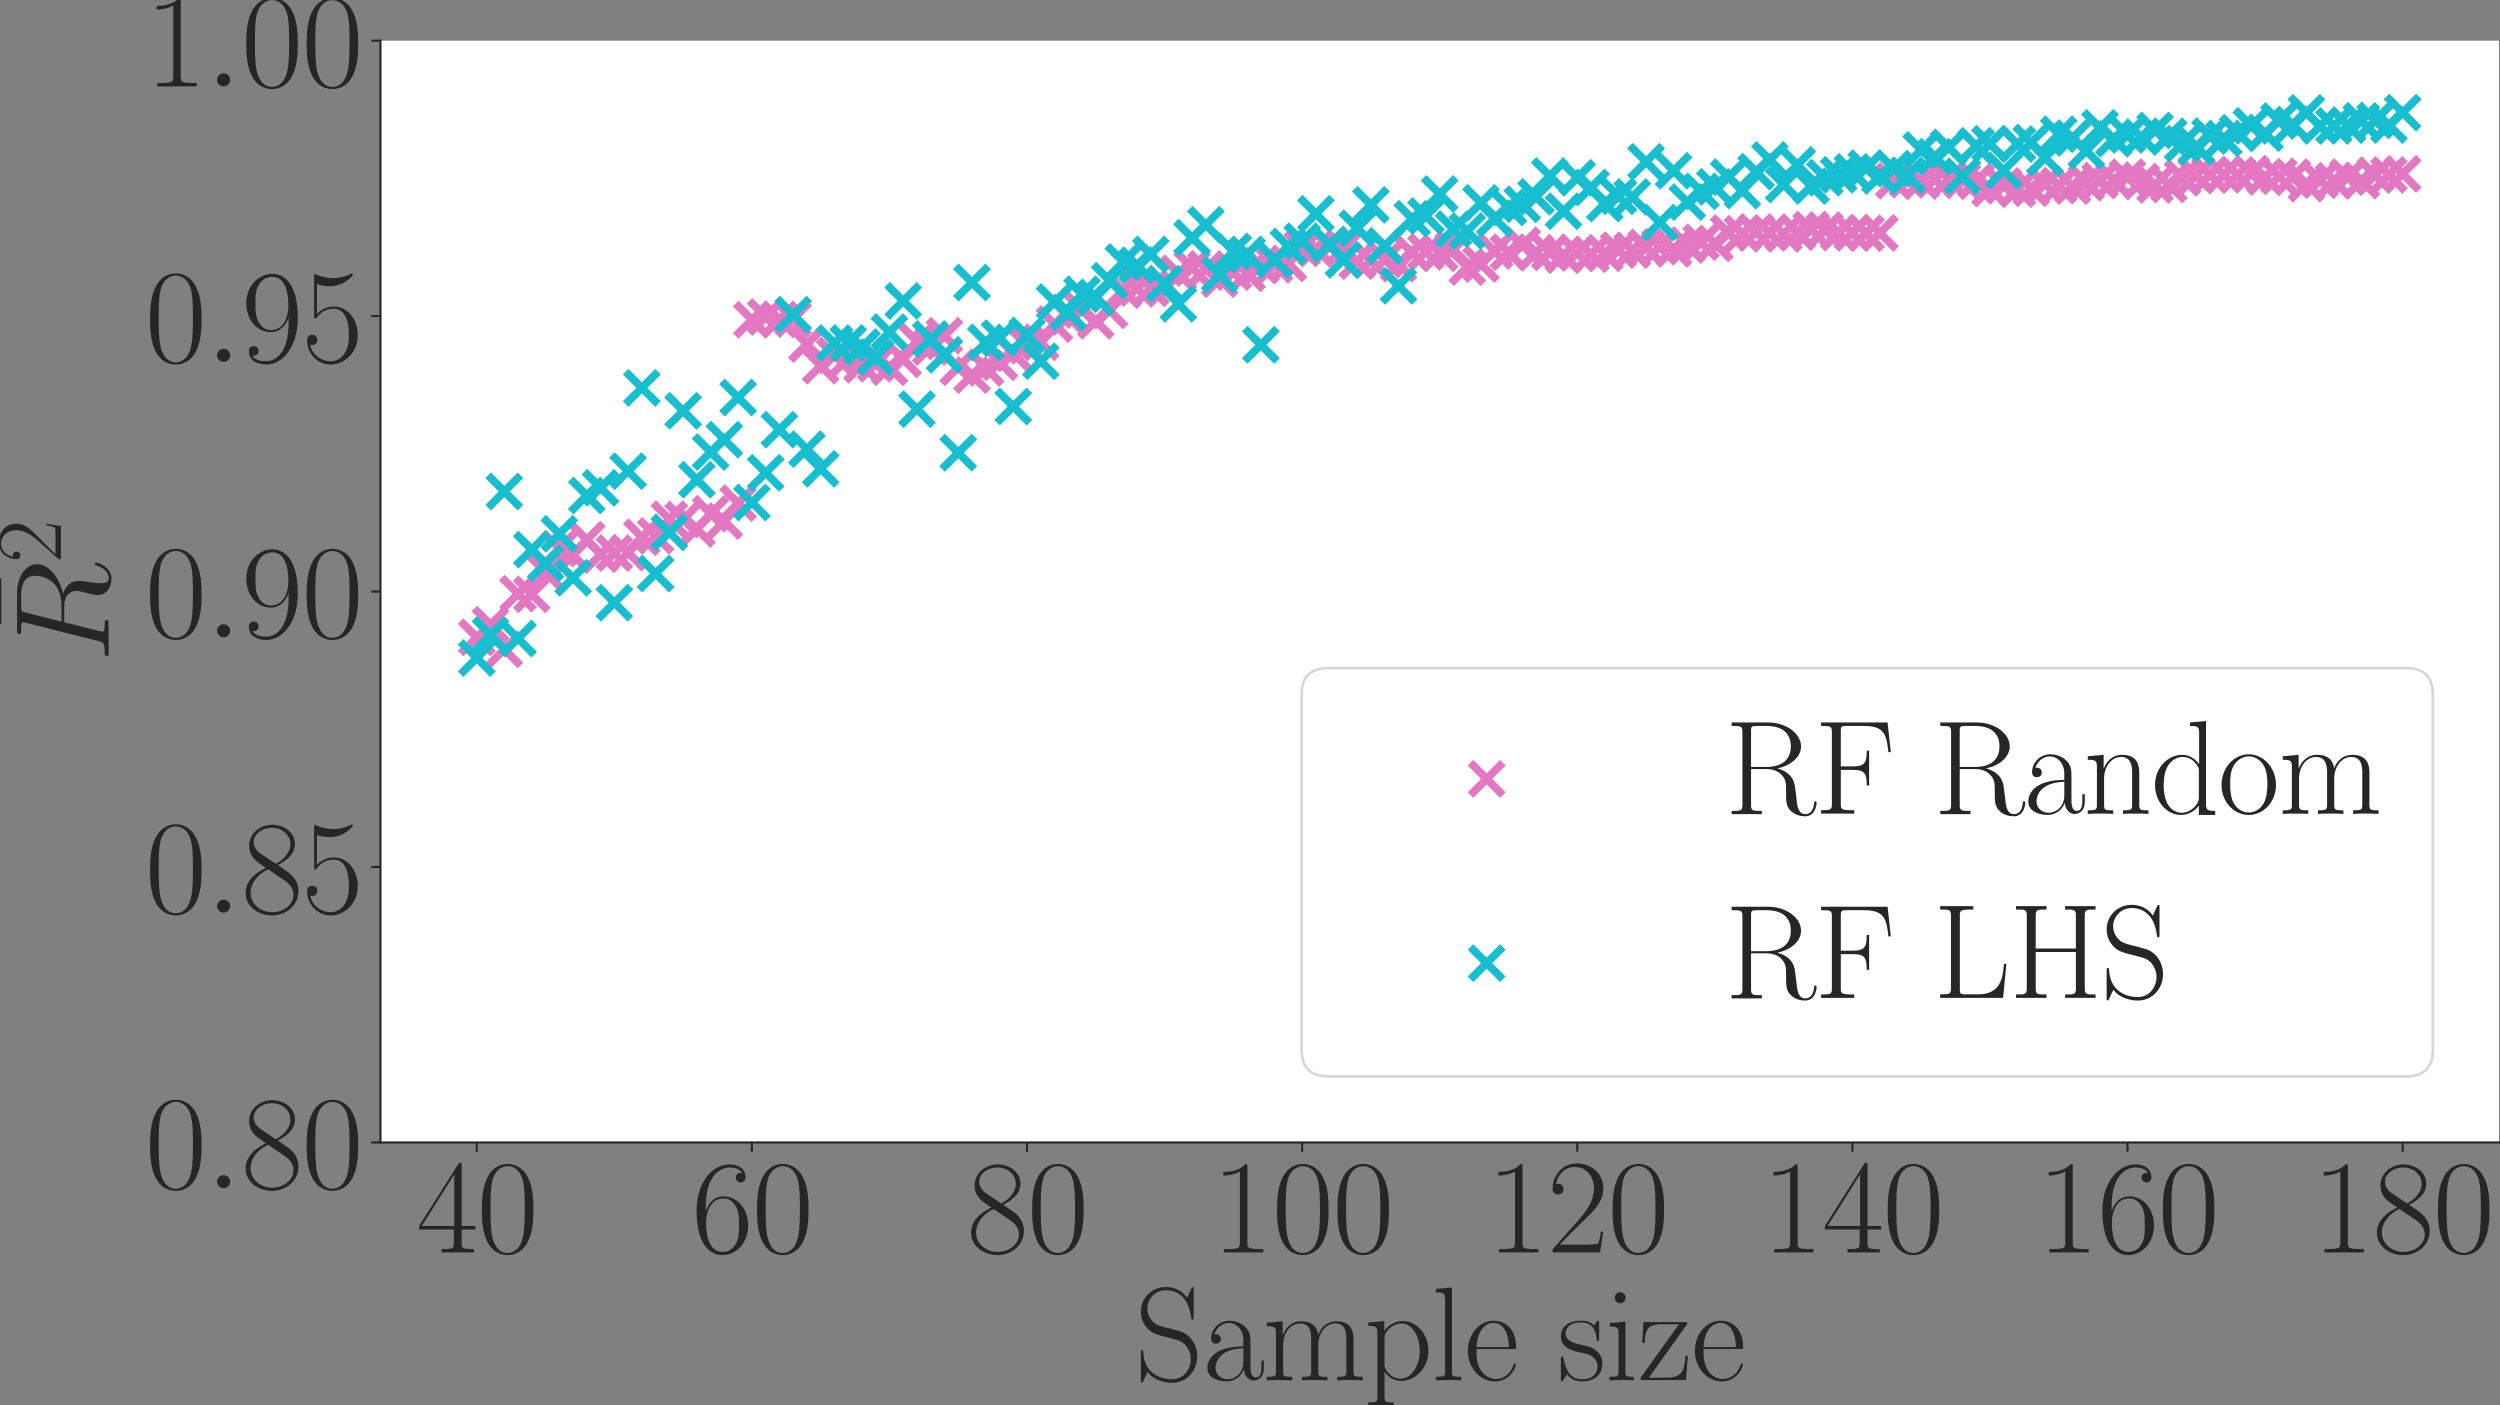 <?xml version="1.0" encoding="UTF-8" standalone="no"?>
<svg
   width="945.551pt"
   height="531.529pt"
   viewBox="0 0 945.551 531.529"
   version="1.1"
   id="svg368"
   sodipodi:docname="termination_time_RF.svg"
   inkscape:version="1.3.2 (091e20e, 2023-11-25)"
   xmlns:inkscape="http://www.inkscape.org/namespaces/inkscape"
   xmlns:sodipodi="http://sodipodi.sourceforge.net/DTD/sodipodi-0.dtd"
   xmlns:xlink="http://www.w3.org/1999/xlink"
   xmlns="http://www.w3.org/2000/svg"
   xmlns:svg="http://www.w3.org/2000/svg"
   xmlns:rdf="http://www.w3.org/1999/02/22-rdf-syntax-ns#"
   xmlns:cc="http://creativecommons.org/ns#"
   xmlns:dc="http://purl.org/dc/elements/1.1/">
  <rect x="0" y="0" width="945.551" height="531.529" fill="#808080" stroke="none"/>
  <sodipodi:namedview
     id="namedview368"
     pagecolor="#ffffff"
     bordercolor="#000000"
     borderopacity="0.25"
     inkscape:showpageshadow="2"
     inkscape:pageopacity="0.0"
     inkscape:pagecheckerboard="0"
     inkscape:deskcolor="#d1d1d1"
     inkscape:document-units="pt"
     inkscape:zoom="0.30729167"
     inkscape:cx="639.45763"
     inkscape:cy="331.9322"
     inkscape:window-width="1312"
     inkscape:window-height="449"
     inkscape:window-x="0"
     inkscape:window-y="25"
     inkscape:window-maximized="0"
     inkscape:current-layer="svg368" />
  <defs
     id="defs1">
    <style
       type="text/css"
       id="style1">*{stroke-linejoin: round; stroke-linecap: butt}</style>
  </defs>
  <g
     id="figure_1"
     transform="translate(-39.809,-38.622)">
    <g
       id="axes_1">
      <g
         id="patch_2">
        <path
           d="M 183.711,470.718 H 984.96 V 54 H 183.711 Z"
           style="fill:#ffffff"
           id="path2" />
      </g>
      <g
         id="matplotlib.axis_1">
        <g
           id="xtick_1">
          <g
             id="line2d_1">
            <defs
               id="defs2">
              <path
                 id="m935c5deef2"
                 d="M 0,0 V 3.5"
                 style="stroke:#262626;stroke-width:0.8" />
            </defs>
            <g
               id="g2">
              <use
                 xlink:href="#m935c5deef2"
                 x="220.132"
                 y="470.718"
                 style="fill:#262626;stroke:#262626;stroke-width:0.8"
                 id="use2" />
            </g>
          </g>
          <g
             id="text_1">
            <!-- $\mathdefault{40}$ -->
            <g
               style="fill:#262626"
               transform="matrix(0.5,0,0,-0.5,197.286,512.311)"
               id="g4">
              <defs
                 id="defs3">
                <path
                   id="CMR17-34"
                   d="m 2150,4122 c 0,134 -6,134 -121,134 L 128,1254 V 1088 H 1779 V 457 c 0,-233 -13,-297 -461,-297 H 1197 V 0 c 205,0 550,0 768,0 217,0 563,0 768,0 v 160 h -122 c -448,0 -461,64 -461,297 v 631 h 653 v 166 H 2150 Z M 1798,3703 V 1254 H 256 Z"
                   transform="scale(0.016)" />
                <path
                   id="CMR17-30"
                   d="m 2688,2025 c 0,391 -6,1055 -275,1566 -237,448 -615,607 -947,607 -308,0 -698,-140 -941,-601 C 269,3118 243,2524 243,2025 c 0,-364 7,-919 205,-1406 275,-658 768,-747 1018,-747 294,0 742,121 1004,728 192,442 218,959 218,1425 z M 1466,-26 c -410,0 -653,351 -743,838 -70,376 -70,926 -70,1284 0,492 0,901 83,1291 122,542 480,709 730,709 262,0 601,-173 723,-696 83,-364 89,-793 89,-1304 0,-416 0,-927 -76,-1304 C 2067,95 1690,-26 1466,-26 Z"
                   transform="scale(0.016)" />
              </defs>
              <use
                 xlink:href="#CMR17-34"
                 transform="scale(0.996)"
                 id="use3" />
              <use
                 xlink:href="#CMR17-30"
                 transform="matrix(0.996,0,0,0.996,45.69,0)"
                 id="use4" />
            </g>
          </g>
        </g>
        <g
           id="xtick_2">
          <g
             id="line2d_2">
            <g
               id="g5">
              <use
                 xlink:href="#m935c5deef2"
                 x="324.19"
                 y="470.718"
                 style="fill:#262626;stroke:#262626;stroke-width:0.8"
                 id="use5" />
            </g>
          </g>
          <g
             id="text_2">
            <!-- $\mathdefault{60}$ -->
            <g
               style="fill:#262626"
               transform="matrix(0.5,0,0,-0.5,301.345,512.311)"
               id="g7">
              <defs
                 id="defs5">
                <path
                   id="CMR17-36"
                   d="m 678,2176 c 0,1514 717,1856 1133,1856 135,0 461,-23 589,-256 -102,0 -294,0 -294,-223 0,-172 140,-230 230,-230 58,0 230,25 230,237 0,394 -320,619 -761,619 -762,0 -1562,-789 -1562,-2195 0,-1731 723,-2112 1235,-2112 621,0 1210,555 1210,1411 0,798 -518,1379 -1171,1379 -391,0 -679,-255 -839,-702 z M 1478,25 c -787,0 -787,1175 -787,1411 0,460 218,1124 813,1124 109,0 422,0 634,-440 115,-250 115,-511 115,-831 0,-345 0,-599 -135,-855 C 1978,171 1773,25 1478,25 Z"
                   transform="scale(0.016)" />
              </defs>
              <use
                 xlink:href="#CMR17-36"
                 transform="scale(0.996)"
                 id="use6" />
              <use
                 xlink:href="#CMR17-30"
                 transform="matrix(0.996,0,0,0.996,45.69,0)"
                 id="use7" />
            </g>
          </g>
        </g>
        <g
           id="xtick_3">
          <g
             id="line2d_3">
            <g
               id="g8">
              <use
                 xlink:href="#m935c5deef2"
                 x="428.248"
                 y="470.718"
                 style="fill:#262626;stroke:#262626;stroke-width:0.8"
                 id="use8" />
            </g>
          </g>
          <g
             id="text_3">
            <!-- $\mathdefault{80}$ -->
            <g
               style="fill:#262626"
               transform="matrix(0.5,0,0,-0.5,405.403,512.311)"
               id="g10">
              <defs
                 id="defs8">
                <path
                   id="CMR17-38"
                   d="m 1741,2264 c 403,203 813,509 813,999 0,578 -564,916 -1082,916 -582,0 -1094,-420 -1094,-999 0,-159 38,-433 288,-675 64,-63 332,-254 505,-375 C 883,1983 211,1634 211,934 211,279 838,-128 1459,-128 c 685,0 1261,490 1261,1138 0,580 -390,847 -646,1019 z m -839,558 c -51,32 -307,229 -307,529 0,388 403,681 864,681 506,0 877,-356 877,-770 0,-593 -666,-931 -698,-931 -6,0 -12,0 -64,39 z M 2080,1519 c 96,-70 403,-279 403,-668 C 2483,381 2010,25 1472,25 890,25 448,438 448,940 c 0,503 390,922 832,1120 z"
                   transform="scale(0.016)" />
              </defs>
              <use
                 xlink:href="#CMR17-38"
                 transform="scale(0.996)"
                 id="use9" />
              <use
                 xlink:href="#CMR17-30"
                 transform="matrix(0.996,0,0,0.996,45.69,0)"
                 id="use10" />
            </g>
          </g>
        </g>
        <g
           id="xtick_4">
          <g
             id="line2d_4">
            <g
               id="g11">
              <use
                 xlink:href="#m935c5deef2"
                 x="532.307"
                 y="470.718"
                 style="fill:#262626;stroke:#262626;stroke-width:0.8"
                 id="use11" />
            </g>
          </g>
          <g
             id="text_4">
            <!-- $\mathdefault{100}$ -->
            <g
               style="fill:#262626"
               transform="matrix(0.5,0,0,-0.5,498.039,512.311)"
               id="g14">
              <defs
                 id="defs11">
                <path
                   id="CMR17-31"
                   d="m 1702,4058 c 0,134 -6,134 -96,134 -249,-276 -627,-365 -985,-365 -19,0 -51,0 -58,-19 -6,-13 -6,-26 -6,-160 198,0 531,38 787,191 V 461 C 1344,236 1331,160 781,160 H 589 V 0 c 307,0 627,0 934,0 307,0 627,0 935,0 v 160 h -192 c -551,0 -564,70 -564,298 z"
                   transform="scale(0.016)" />
              </defs>
              <use
                 xlink:href="#CMR17-31"
                 transform="scale(0.996)"
                 id="use12" />
              <use
                 xlink:href="#CMR17-30"
                 transform="matrix(0.996,0,0,0.996,45.69,0)"
                 id="use13" />
              <use
                 xlink:href="#CMR17-30"
                 transform="matrix(0.996,0,0,0.996,91.381,0)"
                 id="use14" />
            </g>
          </g>
        </g>
        <g
           id="xtick_5">
          <g
             id="line2d_5">
            <g
               id="g15">
              <use
                 xlink:href="#m935c5deef2"
                 x="636.365"
                 y="470.718"
                 style="fill:#262626;stroke:#262626;stroke-width:0.8"
                 id="use15" />
            </g>
          </g>
          <g
             id="text_5">
            <!-- $\mathdefault{120}$ -->
            <g
               style="fill:#262626"
               transform="matrix(0.5,0,0,-0.5,602.097,512.311)"
               id="g18">
              <defs
                 id="defs15">
                <path
                   id="CMR17-32"
                   d="M 2669,989 H 2554 C 2490,536 2438,459 2413,420 2381,369 1920,369 1830,369 H 602 c 230,250 678,703 1222,1228 390,370 845,805 845,1438 0,755 -602,1189 -1274,1189 -704,0 -1133,-620 -1133,-1194 0,-250 186,-282 263,-282 64,0 256,39 256,262 0,197 -167,254 -256,254 -39,0 -77,-6 -103,-19 122,545 493,813 884,813 556,0 921,-441 921,-1023 0,-556 -326,-1035 -691,-1451 L 262,146 V 0 h 2253 z"
                   transform="scale(0.016)" />
              </defs>
              <use
                 xlink:href="#CMR17-31"
                 transform="scale(0.996)"
                 id="use16" />
              <use
                 xlink:href="#CMR17-32"
                 transform="matrix(0.996,0,0,0.996,45.69,0)"
                 id="use17" />
              <use
                 xlink:href="#CMR17-30"
                 transform="matrix(0.996,0,0,0.996,91.381,0)"
                 id="use18" />
            </g>
          </g>
        </g>
        <g
           id="xtick_6">
          <g
             id="line2d_6">
            <g
               id="g19">
              <use
                 xlink:href="#m935c5deef2"
                 x="740.423"
                 y="470.718"
                 style="fill:#262626;stroke:#262626;stroke-width:0.8"
                 id="use19" />
            </g>
          </g>
          <g
             id="text_6">
            <!-- $\mathdefault{140}$ -->
            <g
               style="fill:#262626"
               transform="matrix(0.5,0,0,-0.5,706.155,512.311)"
               id="g22">
              <use
                 xlink:href="#CMR17-31"
                 transform="scale(0.996)"
                 id="use20" />
              <use
                 xlink:href="#CMR17-34"
                 transform="matrix(0.996,0,0,0.996,45.69,0)"
                 id="use21" />
              <use
                 xlink:href="#CMR17-30"
                 transform="matrix(0.996,0,0,0.996,91.381,0)"
                 id="use22" />
            </g>
          </g>
        </g>
        <g
           id="xtick_7">
          <g
             id="line2d_7">
            <g
               id="g23">
              <use
                 xlink:href="#m935c5deef2"
                 x="844.481"
                 y="470.718"
                 style="fill:#262626;stroke:#262626;stroke-width:0.8"
                 id="use23" />
            </g>
          </g>
          <g
             id="text_7">
            <!-- $\mathdefault{160}$ -->
            <g
               style="fill:#262626"
               transform="matrix(0.5,0,0,-0.5,810.213,512.311)"
               id="g26">
              <use
                 xlink:href="#CMR17-31"
                 transform="scale(0.996)"
                 id="use24" />
              <use
                 xlink:href="#CMR17-36"
                 transform="matrix(0.996,0,0,0.996,45.69,0)"
                 id="use25" />
              <use
                 xlink:href="#CMR17-30"
                 transform="matrix(0.996,0,0,0.996,91.381,0)"
                 id="use26" />
            </g>
          </g>
        </g>
        <g
           id="xtick_8">
          <g
             id="line2d_8">
            <g
               id="g27">
              <use
                 xlink:href="#m935c5deef2"
                 x="948.54"
                 y="470.718"
                 style="fill:#262626;stroke:#262626;stroke-width:0.8"
                 id="use27" />
            </g>
          </g>
          <g
             id="text_8">
            <!-- $\mathdefault{180}$ -->
            <g
               style="fill:#262626"
               transform="matrix(0.5,0,0,-0.5,914.272,512.311)"
               id="g30">
              <use
                 xlink:href="#CMR17-31"
                 transform="scale(0.996)"
                 id="use28" />
              <use
                 xlink:href="#CMR17-38"
                 transform="matrix(0.996,0,0,0.996,45.69,0)"
                 id="use29" />
              <use
                 xlink:href="#CMR17-30"
                 transform="matrix(0.996,0,0,0.996,91.381,0)"
                 id="use30" />
            </g>
          </g>
        </g>
        <g
           id="text_9">
          <!-- Sample size -->
          <g
             style="fill:#262626"
             transform="matrix(0.5,0,0,-0.5,468.966,560.593)"
             id="g40">
            <defs
               id="defs30">
              <path
                 id="CMR17-53"
                 d="m 2803,4290 c 0,114 -6,121 -45,121 -38,0 -51,-26 -76,-83 l -192,-421 c -244,350 -615,509 -1018,509 -653,0 -1178,-515 -1178,-1163 0,-197 45,-477 263,-743 237,-292 461,-343 973,-477 192,-51 512,-134 576,-159 364,-152 556,-533 556,-889 C 2662,527 2336,38 1779,38 1094,38 454,419 410,1311 c -7,102 -13,108 -58,108 -51,0 -58,-6 -58,-134 V -1 c 0,-114 7,-121 45,-121 45,0 58,32 147,230 7,19 7,32 128,273 320,-420 858,-509 1165,-509 698,0 1191,579 1191,1252 0,330 -122,584 -192,699 -269,407 -557,483 -864,559 -45,20 -58,20 -416,108 -346,89 -493,134 -653,306 -179,196 -243,400 -243,603 0,413 332,864 876,864 679,0 1101,-477 1197,-1270 19,-115 26,-121 71,-121 57,0 57,19 57,127 z"
                 transform="scale(0.016)" />
              <path
                 id="CMR17-61"
                 d="m 2304,1653 c 0,419 0,641 -269,890 -237,209 -512,273 -729,273 -506,0 -871,-409 -871,-845 0,-243 192,-243 231,-243 83,0 230,50 230,226 0,158 -122,227 -230,227 -26,0 -58,-7 -77,-13 134,424 480,546 704,546 320,0 672,-285 672,-829 V 1600 C 1587,1600 1133,1549 774,1357 371,1133 256,813 256,570 256,77 832,-64 1171,-64 c 352,0 679,203 819,575 13,-278 192,-529 474,-529 134,0 474,88 474,585 V 920 H 2822 V 562 c 0,-384 -172,-434 -256,-434 -262,0 -262,330 -262,610 z M 1965,870 C 1965,317 1568,38 1216,38 896,38 646,275 646,570 c 0,191 84,530 455,735 307,173 659,199 864,199 z"
                 transform="scale(0.016)" />
              <path
                 id="CMR17-6d"
                 d="m 4326,1933 c 0,319 -57,857 -819,857 -435,0 -736,-294 -851,-639 h -6 c -77,525 -455,639 -813,639 -506,0 -768,-390 -864,-646 h -7 v 646 l -755,-70 v -166 c 378,0 435,-39 435,-346 V 428 C 646,184 621,153 211,153 V -13 C 365,0 646,0 813,0 c 166,0 454,0 608,-13 v 166 c -410,0 -435,25 -435,275 v 1230 c 0,589 358,1030 806,1030 474,0 525,-422 525,-730 V 428 c 0,-244 -26,-275 -435,-275 V -13 c 153,13 435,13 601,13 167,0 455,0 608,-13 v 166 c -409,0 -435,25 -435,275 v 1230 c 0,589 358,1030 806,1030 474,0 525,-422 525,-730 V 428 c 0,-244 -25,-275 -435,-275 V -13 c 154,13 435,13 602,13 166,0 454,0 608,-13 v 166 c -410,0 -436,25 -436,275 z"
                 transform="scale(0.016)" />
              <path
                 id="CMR17-70"
                 d="m 1408,-1063 c -410,0 -435,26 -435,274 V 402 c 185,-268 454,-440 793,-440 640,0 1287,561 1287,1426 0,803 -557,1414 -1216,1414 -384,0 -698,-210 -877,-464 v 464 l -762,-70 v -165 c 378,0 436,-39 436,-344 V -789 c 0,-242 -26,-274 -436,-274 v -165 c 154,12 436,12 602,12 166,0 454,0 608,-12 z M 973,2012 c 0,90 0,223 249,459 32,26 250,217 570,217 467,0 851,-580 851,-1306 C 2643,656 2234,64 1728,64 1498,64 1248,172 1056,472 973,612 973,650 973,752 Z"
                 transform="scale(0.016)" />
              <path
                 id="CMR17-6c"
                 d="m 979,4396 -761,-70 v -166 c 377,0 435,-38 435,-343 V 426 C 653,184 627,153 218,153 V -13 C 371,0 653,0 813,0 c 166,0 448,0 601,-13 v 166 c -409,0 -435,25 -435,273 z"
                 transform="scale(0.016)" />
              <path
                 id="CMR17-65"
                 d="m 2438,1472 c 26,26 26,39 26,104 0,662 -346,1240 -1075,1240 C 710,2816 173,2169 173,1383 173,551 781,-64 1459,-64 c 717,0 999,671 999,804 0,44 -39,44 -52,44 -44,0 -51,-13 -76,-88 C 2189,265 1837,51 1504,51 1229,51 954,203 781,480 582,803 582,1176 582,1472 Z m -1849,96 c 45,937 537,1146 793,1146 436,0 730,-417 736,-1146 z"
                 transform="scale(0.016)" />
              <path
                 id="CMR17-73"
                 d="m 1978,2697 c 0,116 -7,122 -45,122 -26,0 -32,-6 -109,-102 -19,-26 -77,-91 -96,-116 -205,218 -493,218 -602,218 -710,0 -966,-372 -966,-743 0,-578 653,-711 838,-751 404,-82 544,-108 679,-224 83,-76 224,-217 224,-447 0,-270 -154,-616 -743,-616 -556,0 -755,422 -870,983 -19,89 -19,96 -70,96 -52,0 -58,-7 -58,-134 V 63 c 0,-114 6,-121 45,-121 32,0 38,7 70,58 39,57 135,211 173,276 128,-173 352,-340 710,-340 634,0 973,347 973,848 0,328 -173,501 -256,578 -192,199 -416,244 -685,295 -352,78 -800,168 -800,560 0,166 90,520 736,520 685,0 724,-643 736,-849 7,-32 39,-39 58,-39 58,0 58,20 58,129 z"
                 transform="scale(0.016)" />
              <path
                 id="CMR17-69"
                 d="m 992,3909 c 0,140 -115,261 -262,261 -141,0 -263,-114 -263,-261 0,-140 115,-261 263,-261 140,0 262,115 262,261 z M 243,2706 v -165 c 359,0 410,-39 410,-344 V 427 C 653,184 627,153 218,153 V -13 C 371,0 646,0 806,0 c 154,0 416,0 564,-13 v 166 c -378,0 -391,38 -391,267 v 2356 z"
                 transform="scale(0.016)" />
              <path
                 id="CMR17-7a"
                 d="m 2310,2605 c 52,65 52,77 52,90 0,57 -26,57 -141,57 H 275 l -64,-992 h 115 c 45,621 116,890 852,890 h 780 L 128,96 C 128,0 134,0 269,0 h 2022 l 90,1152 H 2266 C 2214,442 2131,115 1350,115 H 531 Z"
                 transform="scale(0.016)" />
            </defs>
            <use
               xlink:href="#CMR17-53"
               transform="scale(0.996)"
               id="use31" />
            <use
               xlink:href="#CMR17-61"
               transform="matrix(0.996,0,0,0.996,50.895,0)"
               id="use32" />
            <use
               xlink:href="#CMR17-6d"
               transform="matrix(0.996,0,0,0.996,96.586,0)"
               id="use33" />
            <use
               xlink:href="#CMR17-70"
               transform="matrix(0.996,0,0,0.996,173.505,0)"
               id="use34" />
            <use
               xlink:href="#CMR17-6c"
               transform="matrix(0.996,0,0,0.996,224.401,0)"
               id="use35" />
            <use
               xlink:href="#CMR17-65"
               transform="matrix(0.996,0,0,0.996,249.272,0)"
               id="use36" />
            <use
               xlink:href="#CMR17-73"
               transform="matrix(0.996,0,0,0.996,319.833,0)"
               id="use37" />
            <use
               xlink:href="#CMR17-69"
               transform="matrix(0.996,0,0,0.996,355.635,0)"
               id="use38" />
            <use
               xlink:href="#CMR17-7a"
               transform="matrix(0.996,0,0,0.996,380.506,0)"
               id="use39" />
            <use
               xlink:href="#CMR17-65"
               transform="matrix(0.996,0,0,0.996,420.992,0)"
               id="use40" />
          </g>
        </g>
      </g>
      <g
         id="matplotlib.axis_2">
        <g
           id="ytick_1">
          <g
             id="line2d_9">
            <defs
               id="defs40">
              <path
                 id="m035bd82f97"
                 d="M 0,0 H -3.5"
                 style="stroke:#262626;stroke-width:0.8" />
            </defs>
            <g
               id="g41">
              <use
                 xlink:href="#m035bd82f97"
                 x="183.711"
                 y="470.718"
                 style="fill:#262626;stroke:#262626;stroke-width:0.8"
                 id="use41" />
            </g>
          </g>
          <g
             id="text_10">
            <!-- $\mathdefault{0.80}$ -->
            <g
               style="fill:#262626"
               transform="matrix(0.5,0,0,-0.5,94.627,488.015)"
               id="g45">
              <defs
                 id="defs41">
                <path
                   id="CMMI12-3a"
                   d="M 1178,307 C 1178,492 1024,619 870,619 685,619 557,466 557,313 557,128 710,0 864,0 c 186,0 314,153 314,307 z"
                   transform="scale(0.016)" />
              </defs>
              <use
                 xlink:href="#CMR17-30"
                 transform="scale(0.996)"
                 id="use42" />
              <use
                 xlink:href="#CMMI12-3a"
                 transform="matrix(0.996,0,0,0.996,45.69,0)"
                 id="use43" />
              <use
                 xlink:href="#CMR17-38"
                 transform="matrix(0.996,0,0,0.996,72.788,0)"
                 id="use44" />
              <use
                 xlink:href="#CMR17-30"
                 transform="matrix(0.996,0,0,0.996,118.478,0)"
                 id="use45" />
            </g>
          </g>
        </g>
        <g
           id="ytick_2">
          <g
             id="line2d_10">
            <g
               id="g46">
              <use
                 xlink:href="#m035bd82f97"
                 x="183.711"
                 y="366.539"
                 style="fill:#262626;stroke:#262626;stroke-width:0.8"
                 id="use46" />
            </g>
          </g>
          <g
             id="text_11">
            <!-- $\mathdefault{0.85}$ -->
            <g
               style="fill:#262626"
               transform="matrix(0.5,0,0,-0.5,94.627,383.835)"
               id="g50">
              <defs
                 id="defs46">
                <path
                   id="CMR17-35"
                   d="m 730,3692 c 64,-26 326,-108 595,-108 595,0 921,327 1107,516 0,57 0,92 -38,92 -7,0 -20,0 -71,-29 -224,-105 -486,-190 -806,-190 -192,0 -480,26 -794,166 -70,32 -83,32 -89,32 -32,0 -39,-7 -39,-134 V 2203 c 0,-114 0,-146 64,-146 32,0 45,13 77,57 205,287 486,408 806,408 224,0 704,-140 704,-1233 0,-204 0,-574 -192,-868 C 1894,159 1645,25 1370,25 947,25 518,320 403,814 c 26,-7 77,-19 103,-19 83,0 243,45 243,243 0,172 -122,242 -243,242 -148,0 -244,-90 -244,-269 0,-557 442,-1139 1120,-1139 660,0 1287,568 1287,1392 0,766 -499,1360 -1120,1360 -327,0 -602,-121 -819,-350 z"
                   transform="scale(0.016)" />
              </defs>
              <use
                 xlink:href="#CMR17-30"
                 transform="scale(0.996)"
                 id="use47" />
              <use
                 xlink:href="#CMMI12-3a"
                 transform="matrix(0.996,0,0,0.996,45.69,0)"
                 id="use48" />
              <use
                 xlink:href="#CMR17-38"
                 transform="matrix(0.996,0,0,0.996,72.788,0)"
                 id="use49" />
              <use
                 xlink:href="#CMR17-35"
                 transform="matrix(0.996,0,0,0.996,118.478,0)"
                 id="use50" />
            </g>
          </g>
        </g>
        <g
           id="ytick_3">
          <g
             id="line2d_11">
            <g
               id="g51">
              <use
                 xlink:href="#m035bd82f97"
                 x="183.711"
                 y="262.359"
                 style="fill:#262626;stroke:#262626;stroke-width:0.8"
                 id="use51" />
            </g>
          </g>
          <g
             id="text_12">
            <!-- $\mathdefault{0.90}$ -->
            <g
               style="fill:#262626"
               transform="matrix(0.5,0,0,-0.5,94.627,279.655)"
               id="g55">
              <defs
                 id="defs51">
                <path
                   id="CMR17-39"
                   d="M 2253,1864 C 2253,464 1670,31 1190,31 c -147,0 -505,0 -652,263 166,-26 288,63 288,224 0,174 -141,231 -231,231 -57,0 -230,-26 -230,-243 0,-435 377,-634 838,-634 736,0 1485,802 1485,2201 0,1744 -717,2106 -1203,2106 -634,0 -1242,-551 -1242,-1401 0,-787 519,-1370 1171,-1370 538,0 775,495 839,704 z m -826,-354 c -173,0 -416,32 -614,412 -135,247 -135,539 -135,849 0,375 0,634 180,913 89,133 256,348 627,348 755,0 755,-1147 755,-1400 0,-450 -205,-1122 -813,-1122 z"
                   transform="scale(0.016)" />
              </defs>
              <use
                 xlink:href="#CMR17-30"
                 transform="scale(0.996)"
                 id="use52" />
              <use
                 xlink:href="#CMMI12-3a"
                 transform="matrix(0.996,0,0,0.996,45.69,0)"
                 id="use53" />
              <use
                 xlink:href="#CMR17-39"
                 transform="matrix(0.996,0,0,0.996,72.788,0)"
                 id="use54" />
              <use
                 xlink:href="#CMR17-30"
                 transform="matrix(0.996,0,0,0.996,118.478,0)"
                 id="use55" />
            </g>
          </g>
        </g>
        <g
           id="ytick_4">
          <g
             id="line2d_12">
            <g
               id="g56">
              <use
                 xlink:href="#m035bd82f97"
                 x="183.711"
                 y="158.18"
                 style="fill:#262626;stroke:#262626;stroke-width:0.8"
                 id="use56" />
            </g>
          </g>
          <g
             id="text_13">
            <!-- $\mathdefault{0.95}$ -->
            <g
               style="fill:#262626"
               transform="matrix(0.5,0,0,-0.5,94.627,175.476)"
               id="g60">
              <use
                 xlink:href="#CMR17-30"
                 transform="scale(0.996)"
                 id="use57" />
              <use
                 xlink:href="#CMMI12-3a"
                 transform="matrix(0.996,0,0,0.996,45.69,0)"
                 id="use58" />
              <use
                 xlink:href="#CMR17-39"
                 transform="matrix(0.996,0,0,0.996,72.788,0)"
                 id="use59" />
              <use
                 xlink:href="#CMR17-35"
                 transform="matrix(0.996,0,0,0.996,118.478,0)"
                 id="use60" />
            </g>
          </g>
        </g>
        <g
           id="ytick_5">
          <g
             id="line2d_13">
            <g
               id="g61">
              <use
                 xlink:href="#m035bd82f97"
                 x="183.711"
                 y="54"
                 style="fill:#262626;stroke:#262626;stroke-width:0.8"
                 id="use61" />
            </g>
          </g>
          <g
             id="text_14">
            <!-- $\mathdefault{1.00}$ -->
            <g
               style="fill:#262626"
               transform="matrix(0.5,0,0,-0.5,94.627,71.296)"
               id="g65">
              <use
                 xlink:href="#CMR17-31"
                 transform="scale(0.996)"
                 id="use62" />
              <use
                 xlink:href="#CMMI12-3a"
                 transform="matrix(0.996,0,0,0.996,45.69,0)"
                 id="use63" />
              <use
                 xlink:href="#CMR17-30"
                 transform="matrix(0.996,0,0,0.996,72.788,0)"
                 id="use64" />
              <use
                 xlink:href="#CMR17-30"
                 transform="matrix(0.996,0,0,0.996,118.478,0)"
                 id="use65" />
            </g>
          </g>
        </g>
        <g
           id="text_15">
          <!-- $\bar{R}^2$ -->
          <g
             style="fill:#262626"
             transform="matrix(0,-0.5,-0.5,0,80.938,289.123)"
             id="g68">
            <defs
               id="defs65">
              <path
                 id="CMR17-16"
                 d="m 2554,3520 v 146 H 378 v -146 z"
                 transform="scale(0.016)" />
              <path
                 id="CMMI12-52"
                 d="m 2355,3924 c 58,236 83,236 333,236 h 461 c 550,0 960,-165 960,-661 0,-324 -167,-1259 -1453,-1259 h -723 z m 890,-1755 c 793,172 1414,682 1414,1229 0,496 -505,954 -1395,954 H 1530 c -128,0 -186,0 -186,-126 0,-66 45,-66 166,-66 384,0 384,-48 384,-115 0,-12 0,-51 -25,-146 L 1005,479 C 947,256 934,192 493,192 346,192 301,192 301,71 301,7 371,7 390,7 506,7 640,7 762,7 h 755 c 115,0 249,0 365,0 51,0 121,0 121,121 0,64 -57,64 -153,64 -391,0 -391,51 -391,114 0,7 0,51 13,101 l 429,1705 h 768 c 608,0 723,-381 723,-590 0,-95 -64,-343 -109,-508 -70,-291 -89,-362 -89,-482 0,-450 371,-660 800,-660 518,0 742,629 742,719 0,44 -32,63 -70,63 -52,0 -64,-38 -77,-89 C 4435,114 4173,0 4013,0 c -160,0 -263,70 -263,356 0,153 77,732 84,764 32,235 32,260 32,312 0,464 -378,661 -621,737 z"
                 transform="scale(0.016)" />
            </defs>
            <use
               xlink:href="#CMR17-16"
               transform="matrix(0.996,0,0,0.996,22.819,25.19)"
               id="use66" />
            <use
               xlink:href="#CMMI12-52"
               transform="scale(0.996)"
               id="use67" />
            <use
               xlink:href="#CMR17-32"
               transform="matrix(0.697,0,0,0.697,75.071,36.154)"
               id="use68" />
          </g>
        </g>
      </g>
      <g
         id="PathCollection_1">
        <defs
           id="defs68">
          <path
             id="m4abbde48a3"
             d="M -6.124,6.124 6.124,-6.124 m -12.247,0 12.247,12.247"
             style="stroke:#e377c2;stroke-width:3" />
        </defs>
        <g
           clip-path="url(#p3a47ca5f4f)"
           id="g209">
          <use
             xlink:href="#m4abbde48a3"
             x="220.132"
             y="279.673"
             style="fill:#e377c2;stroke:#e377c2;stroke-width:3"
             id="use69" />
          <use
             xlink:href="#m4abbde48a3"
             x="225.335"
             y="274.898"
             style="fill:#e377c2;stroke:#e377c2;stroke-width:3"
             id="use70" />
          <use
             xlink:href="#m4abbde48a3"
             x="230.537"
             y="284.197"
             style="fill:#e377c2;stroke:#e377c2;stroke-width:3"
             id="use71" />
          <use
             xlink:href="#m4abbde48a3"
             x="235.74"
             y="263.175"
             style="fill:#e377c2;stroke:#e377c2;stroke-width:3"
             id="use72" />
          <use
             xlink:href="#m4abbde48a3"
             x="240.943"
             y="263.414"
             style="fill:#e377c2;stroke:#e377c2;stroke-width:3"
             id="use73" />
          <use
             xlink:href="#m4abbde48a3"
             x="246.146"
             y="255.115"
             style="fill:#e377c2;stroke:#e377c2;stroke-width:3"
             id="use74" />
          <use
             xlink:href="#m4abbde48a3"
             x="251.349"
             y="246.099"
             style="fill:#e377c2;stroke:#e377c2;stroke-width:3"
             id="use75" />
          <use
             xlink:href="#m4abbde48a3"
             x="256.552"
             y="248.572"
             style="fill:#e377c2;stroke:#e377c2;stroke-width:3"
             id="use76" />
          <use
             xlink:href="#m4abbde48a3"
             x="261.755"
             y="242.732"
             style="fill:#e377c2;stroke:#e377c2;stroke-width:3"
             id="use77" />
          <use
             xlink:href="#m4abbde48a3"
             x="266.958"
             y="248.309"
             style="fill:#e377c2;stroke:#e377c2;stroke-width:3"
             id="use78" />
          <use
             xlink:href="#m4abbde48a3"
             x="272.161"
             y="247.796"
             style="fill:#e377c2;stroke:#e377c2;stroke-width:3"
             id="use79" />
          <use
             xlink:href="#m4abbde48a3"
             x="277.364"
             y="247.631"
             style="fill:#e377c2;stroke:#e377c2;stroke-width:3"
             id="use80" />
          <use
             xlink:href="#m4abbde48a3"
             x="282.567"
             y="241.812"
             style="fill:#e377c2;stroke:#e377c2;stroke-width:3"
             id="use81" />
          <use
             xlink:href="#m4abbde48a3"
             x="287.77"
             y="241.279"
             style="fill:#e377c2;stroke:#e377c2;stroke-width:3"
             id="use82" />
          <use
             xlink:href="#m4abbde48a3"
             x="292.972"
             y="234.988"
             style="fill:#e377c2;stroke:#e377c2;stroke-width:3"
             id="use83" />
          <use
             xlink:href="#m4abbde48a3"
             x="298.175"
             y="235.095"
             style="fill:#e377c2;stroke:#e377c2;stroke-width:3"
             id="use84" />
          <use
             xlink:href="#m4abbde48a3"
             x="303.378"
             y="238.695"
             style="fill:#e377c2;stroke:#e377c2;stroke-width:3"
             id="use85" />
          <use
             xlink:href="#m4abbde48a3"
             x="308.581"
             y="232.956"
             style="fill:#e377c2;stroke:#e377c2;stroke-width:3"
             id="use86" />
          <use
             xlink:href="#m4abbde48a3"
             x="313.784"
             y="235.723"
             style="fill:#e377c2;stroke:#e377c2;stroke-width:3"
             id="use87" />
          <use
             xlink:href="#m4abbde48a3"
             x="318.987"
             y="228.934"
             style="fill:#e377c2;stroke:#e377c2;stroke-width:3"
             id="use88" />
          <use
             xlink:href="#m4abbde48a3"
             x="324.19"
             y="159.556"
             style="fill:#e377c2;stroke:#e377c2;stroke-width:3"
             id="use89" />
          <use
             xlink:href="#m4abbde48a3"
             x="329.393"
             y="158.509"
             style="fill:#e377c2;stroke:#e377c2;stroke-width:3"
             id="use90" />
          <use
             xlink:href="#m4abbde48a3"
             x="334.596"
             y="159.426"
             style="fill:#e377c2;stroke:#e377c2;stroke-width:3"
             id="use91" />
          <use
             xlink:href="#m4abbde48a3"
             x="339.799"
             y="159.328"
             style="fill:#e377c2;stroke:#e377c2;stroke-width:3"
             id="use92" />
          <use
             xlink:href="#m4abbde48a3"
             x="345.002"
             y="168.782"
             style="fill:#e377c2;stroke:#e377c2;stroke-width:3"
             id="use93" />
          <use
             xlink:href="#m4abbde48a3"
             x="350.204"
             y="176.949"
             style="fill:#e377c2;stroke:#e377c2;stroke-width:3"
             id="use94" />
          <use
             xlink:href="#m4abbde48a3"
             x="355.407"
             y="173.052"
             style="fill:#e377c2;stroke:#e377c2;stroke-width:3"
             id="use95" />
          <use
             xlink:href="#m4abbde48a3"
             x="360.61"
             y="174.14"
             style="fill:#e377c2;stroke:#e377c2;stroke-width:3"
             id="use96" />
          <use
             xlink:href="#m4abbde48a3"
             x="365.813"
             y="176.57"
             style="fill:#e377c2;stroke:#e377c2;stroke-width:3"
             id="use97" />
          <use
             xlink:href="#m4abbde48a3"
             x="371.016"
             y="176.19"
             style="fill:#e377c2;stroke:#e377c2;stroke-width:3"
             id="use98" />
          <use
             xlink:href="#m4abbde48a3"
             x="376.219"
             y="177.521"
             style="fill:#e377c2;stroke:#e377c2;stroke-width:3"
             id="use99" />
          <use
             xlink:href="#m4abbde48a3"
             x="381.422"
             y="174.555"
             style="fill:#e377c2;stroke:#e377c2;stroke-width:3"
             id="use100" />
          <use
             xlink:href="#m4abbde48a3"
             x="386.625"
             y="167.774"
             style="fill:#e377c2;stroke:#e377c2;stroke-width:3"
             id="use101" />
          <use
             xlink:href="#m4abbde48a3"
             x="391.828"
             y="169.857"
             style="fill:#e377c2;stroke:#e377c2;stroke-width:3"
             id="use102" />
          <use
             xlink:href="#m4abbde48a3"
             x="397.031"
             y="165.601"
             style="fill:#e377c2;stroke:#e377c2;stroke-width:3"
             id="use103" />
          <use
             xlink:href="#m4abbde48a3"
             x="402.234"
             y="177.491"
             style="fill:#e377c2;stroke:#e377c2;stroke-width:3"
             id="use104" />
          <use
             xlink:href="#m4abbde48a3"
             x="407.437"
             y="180.49"
             style="fill:#e377c2;stroke:#e377c2;stroke-width:3"
             id="use105" />
          <use
             xlink:href="#m4abbde48a3"
             x="412.639"
             y="177.797"
             style="fill:#e377c2;stroke:#e377c2;stroke-width:3"
             id="use106" />
          <use
             xlink:href="#m4abbde48a3"
             x="417.842"
             y="175.629"
             style="fill:#e377c2;stroke:#e377c2;stroke-width:3"
             id="use107" />
          <use
             xlink:href="#m4abbde48a3"
             x="423.045"
             y="172.229"
             style="fill:#e377c2;stroke:#e377c2;stroke-width:3"
             id="use108" />
          <use
             xlink:href="#m4abbde48a3"
             x="428.248"
             y="169.404"
             style="fill:#e377c2;stroke:#e377c2;stroke-width:3"
             id="use109" />
          <use
             xlink:href="#m4abbde48a3"
             x="433.451"
             y="168.091"
             style="fill:#e377c2;stroke:#e377c2;stroke-width:3"
             id="use110" />
          <use
             xlink:href="#m4abbde48a3"
             x="438.654"
             y="161.225"
             style="fill:#e377c2;stroke:#e377c2;stroke-width:3"
             id="use111" />
          <use
             xlink:href="#m4abbde48a3"
             x="443.857"
             y="158.449"
             style="fill:#e377c2;stroke:#e377c2;stroke-width:3"
             id="use112" />
          <use
             xlink:href="#m4abbde48a3"
             x="449.06"
             y="155.899"
             style="fill:#e377c2;stroke:#e377c2;stroke-width:3"
             id="use113" />
          <use
             xlink:href="#m4abbde48a3"
             x="454.263"
             y="159.98"
             style="fill:#e377c2;stroke:#e377c2;stroke-width:3"
             id="use114" />
          <use
             xlink:href="#m4abbde48a3"
             x="459.466"
             y="156.018"
             style="fill:#e377c2;stroke:#e377c2;stroke-width:3"
             id="use115" />
          <use
             xlink:href="#m4abbde48a3"
             x="464.669"
             y="148.384"
             style="fill:#e377c2;stroke:#e377c2;stroke-width:3"
             id="use116" />
          <use
             xlink:href="#m4abbde48a3"
             x="469.872"
             y="147.574"
             style="fill:#e377c2;stroke:#e377c2;stroke-width:3"
             id="use117" />
          <use
             xlink:href="#m4abbde48a3"
             x="475.074"
             y="147.655"
             style="fill:#e377c2;stroke:#e377c2;stroke-width:3"
             id="use118" />
          <use
             xlink:href="#m4abbde48a3"
             x="480.277"
             y="147.875"
             style="fill:#e377c2;stroke:#e377c2;stroke-width:3"
             id="use119" />
          <use
             xlink:href="#m4abbde48a3"
             x="485.48"
             y="142.014"
             style="fill:#e377c2;stroke:#e377c2;stroke-width:3"
             id="use120" />
          <use
             xlink:href="#m4abbde48a3"
             x="490.683"
             y="139.965"
             style="fill:#e377c2;stroke:#e377c2;stroke-width:3"
             id="use121" />
          <use
             xlink:href="#m4abbde48a3"
             x="495.886"
             y="140.317"
             style="fill:#e377c2;stroke:#e377c2;stroke-width:3"
             id="use122" />
          <use
             xlink:href="#m4abbde48a3"
             x="501.089"
             y="144.228"
             style="fill:#e377c2;stroke:#e377c2;stroke-width:3"
             id="use123" />
          <use
             xlink:href="#m4abbde48a3"
             x="506.292"
             y="141.562"
             style="fill:#e377c2;stroke:#e377c2;stroke-width:3"
             id="use124" />
          <use
             xlink:href="#m4abbde48a3"
             x="511.495"
             y="142.014"
             style="fill:#e377c2;stroke:#e377c2;stroke-width:3"
             id="use125" />
          <use
             xlink:href="#m4abbde48a3"
             x="516.698"
             y="139.109"
             style="fill:#e377c2;stroke:#e377c2;stroke-width:3"
             id="use126" />
          <use
             xlink:href="#m4abbde48a3"
             x="521.901"
             y="138.814"
             style="fill:#e377c2;stroke:#e377c2;stroke-width:3"
             id="use127" />
          <use
             xlink:href="#m4abbde48a3"
             x="527.104"
             y="138.26"
             style="fill:#e377c2;stroke:#e377c2;stroke-width:3"
             id="use128" />
          <use
             xlink:href="#m4abbde48a3"
             x="532.307"
             y="132.63"
             style="fill:#e377c2;stroke:#e377c2;stroke-width:3"
             id="use129" />
          <use
             xlink:href="#m4abbde48a3"
             x="537.509"
             y="132.633"
             style="fill:#e377c2;stroke:#e377c2;stroke-width:3"
             id="use130" />
          <use
             xlink:href="#m4abbde48a3"
             x="542.712"
             y="131.765"
             style="fill:#e377c2;stroke:#e377c2;stroke-width:3"
             id="use131" />
          <use
             xlink:href="#m4abbde48a3"
             x="547.915"
             y="132.619"
             style="fill:#e377c2;stroke:#e377c2;stroke-width:3"
             id="use132" />
          <use
             xlink:href="#m4abbde48a3"
             x="553.118"
             y="137.401"
             style="fill:#e377c2;stroke:#e377c2;stroke-width:3"
             id="use133" />
          <use
             xlink:href="#m4abbde48a3"
             x="558.321"
             y="137.113"
             style="fill:#e377c2;stroke:#e377c2;stroke-width:3"
             id="use134" />
          <use
             xlink:href="#m4abbde48a3"
             x="563.524"
             y="136.759"
             style="fill:#e377c2;stroke:#e377c2;stroke-width:3"
             id="use135" />
          <use
             xlink:href="#m4abbde48a3"
             x="568.727"
             y="138.386"
             style="fill:#e377c2;stroke:#e377c2;stroke-width:3"
             id="use136" />
          <use
             xlink:href="#m4abbde48a3"
             x="573.93"
             y="134.344"
             style="fill:#e377c2;stroke:#e377c2;stroke-width:3"
             id="use137" />
          <use
             xlink:href="#m4abbde48a3"
             x="579.133"
             y="133.869"
             style="fill:#e377c2;stroke:#e377c2;stroke-width:3"
             id="use138" />
          <use
             xlink:href="#m4abbde48a3"
             x="584.336"
             y="134.43"
             style="fill:#e377c2;stroke:#e377c2;stroke-width:3"
             id="use139" />
          <use
             xlink:href="#m4abbde48a3"
             x="589.539"
             y="132.989"
             style="fill:#e377c2;stroke:#e377c2;stroke-width:3"
             id="use140" />
          <use
             xlink:href="#m4abbde48a3"
             x="594.741"
             y="139.642"
             style="fill:#e377c2;stroke:#e377c2;stroke-width:3"
             id="use141" />
          <use
             xlink:href="#m4abbde48a3"
             x="599.944"
             y="138.512"
             style="fill:#e377c2;stroke:#e377c2;stroke-width:3"
             id="use142" />
          <use
             xlink:href="#m4abbde48a3"
             x="605.147"
             y="133.587"
             style="fill:#e377c2;stroke:#e377c2;stroke-width:3"
             id="use143" />
          <use
             xlink:href="#m4abbde48a3"
             x="610.35"
             y="134.03"
             style="fill:#e377c2;stroke:#e377c2;stroke-width:3"
             id="use144" />
          <use
             xlink:href="#m4abbde48a3"
             x="615.553"
             y="131.352"
             style="fill:#e377c2;stroke:#e377c2;stroke-width:3"
             id="use145" />
          <use
             xlink:href="#m4abbde48a3"
             x="620.756"
             y="134.196"
             style="fill:#e377c2;stroke:#e377c2;stroke-width:3"
             id="use146" />
          <use
             xlink:href="#m4abbde48a3"
             x="625.959"
             y="134.048"
             style="fill:#e377c2;stroke:#e377c2;stroke-width:3"
             id="use147" />
          <use
             xlink:href="#m4abbde48a3"
             x="631.162"
             y="135.153"
             style="fill:#e377c2;stroke:#e377c2;stroke-width:3"
             id="use148" />
          <use
             xlink:href="#m4abbde48a3"
             x="636.365"
             y="134.283"
             style="fill:#e377c2;stroke:#e377c2;stroke-width:3"
             id="use149" />
          <use
             xlink:href="#m4abbde48a3"
             x="641.568"
             y="134.82"
             style="fill:#e377c2;stroke:#e377c2;stroke-width:3"
             id="use150" />
          <use
             xlink:href="#m4abbde48a3"
             x="646.771"
             y="134.428"
             style="fill:#e377c2;stroke:#e377c2;stroke-width:3"
             id="use151" />
          <use
             xlink:href="#m4abbde48a3"
             x="651.974"
             y="133.217"
             style="fill:#e377c2;stroke:#e377c2;stroke-width:3"
             id="use152" />
          <use
             xlink:href="#m4abbde48a3"
             x="657.176"
             y="133.248"
             style="fill:#e377c2;stroke:#e377c2;stroke-width:3"
             id="use153" />
          <use
             xlink:href="#m4abbde48a3"
             x="662.379"
             y="132.201"
             style="fill:#e377c2;stroke:#e377c2;stroke-width:3"
             id="use154" />
          <use
             xlink:href="#m4abbde48a3"
             x="667.582"
             y="131.944"
             style="fill:#e377c2;stroke:#e377c2;stroke-width:3"
             id="use155" />
          <use
             xlink:href="#m4abbde48a3"
             x="672.785"
             y="132.778"
             style="fill:#e377c2;stroke:#e377c2;stroke-width:3"
             id="use156" />
          <use
             xlink:href="#m4abbde48a3"
             x="677.988"
             y="131.311"
             style="fill:#e377c2;stroke:#e377c2;stroke-width:3"
             id="use157" />
          <use
             xlink:href="#m4abbde48a3"
             x="683.191"
             y="130.254"
             style="fill:#e377c2;stroke:#e377c2;stroke-width:3"
             id="use158" />
          <use
             xlink:href="#m4abbde48a3"
             x="688.394"
             y="130.669"
             style="fill:#e377c2;stroke:#e377c2;stroke-width:3"
             id="use159" />
          <use
             xlink:href="#m4abbde48a3"
             x="693.597"
             y="126.777"
             style="fill:#e377c2;stroke:#e377c2;stroke-width:3"
             id="use160" />
          <use
             xlink:href="#m4abbde48a3"
             x="698.8"
             y="127.049"
             style="fill:#e377c2;stroke:#e377c2;stroke-width:3"
             id="use161" />
          <use
             xlink:href="#m4abbde48a3"
             x="704.003"
             y="126.355"
             style="fill:#e377c2;stroke:#e377c2;stroke-width:3"
             id="use162" />
          <use
             xlink:href="#m4abbde48a3"
             x="709.206"
             y="126.713"
             style="fill:#e377c2;stroke:#e377c2;stroke-width:3"
             id="use163" />
          <use
             xlink:href="#m4abbde48a3"
             x="714.408"
             y="127.142"
             style="fill:#e377c2;stroke:#e377c2;stroke-width:3"
             id="use164" />
          <use
             xlink:href="#m4abbde48a3"
             x="719.611"
             y="126.428"
             style="fill:#e377c2;stroke:#e377c2;stroke-width:3"
             id="use165" />
          <use
             xlink:href="#m4abbde48a3"
             x="724.814"
             y="125.405"
             style="fill:#e377c2;stroke:#e377c2;stroke-width:3"
             id="use166" />
          <use
             xlink:href="#m4abbde48a3"
             x="730.017"
             y="125.621"
             style="fill:#e377c2;stroke:#e377c2;stroke-width:3"
             id="use167" />
          <use
             xlink:href="#m4abbde48a3"
             x="735.22"
             y="126.599"
             style="fill:#e377c2;stroke:#e377c2;stroke-width:3"
             id="use168" />
          <use
             xlink:href="#m4abbde48a3"
             x="740.423"
             y="126.714"
             style="fill:#e377c2;stroke:#e377c2;stroke-width:3"
             id="use169" />
          <use
             xlink:href="#m4abbde48a3"
             x="745.626"
             y="126.854"
             style="fill:#e377c2;stroke:#e377c2;stroke-width:3"
             id="use170" />
          <use
             xlink:href="#m4abbde48a3"
             x="750.829"
             y="126.708"
             style="fill:#e377c2;stroke:#e377c2;stroke-width:3"
             id="use171" />
          <use
             xlink:href="#m4abbde48a3"
             x="756.032"
             y="107.011"
             style="fill:#e377c2;stroke:#e377c2;stroke-width:3"
             id="use172" />
          <use
             xlink:href="#m4abbde48a3"
             x="761.235"
             y="106.609"
             style="fill:#e377c2;stroke:#e377c2;stroke-width:3"
             id="use173" />
          <use
             xlink:href="#m4abbde48a3"
             x="766.438"
             y="107.165"
             style="fill:#e377c2;stroke:#e377c2;stroke-width:3"
             id="use174" />
          <use
             xlink:href="#m4abbde48a3"
             x="771.64"
             y="106.428"
             style="fill:#e377c2;stroke:#e377c2;stroke-width:3"
             id="use175" />
          <use
             xlink:href="#m4abbde48a3"
             x="776.843"
             y="106.449"
             style="fill:#e377c2;stroke:#e377c2;stroke-width:3"
             id="use176" />
          <use
             xlink:href="#m4abbde48a3"
             x="782.046"
             y="106.817"
             style="fill:#e377c2;stroke:#e377c2;stroke-width:3"
             id="use177" />
          <use
             xlink:href="#m4abbde48a3"
             x="787.249"
             y="107.208"
             style="fill:#e377c2;stroke:#e377c2;stroke-width:3"
             id="use178" />
          <use
             xlink:href="#m4abbde48a3"
             x="792.452"
             y="109.935"
             style="fill:#e377c2;stroke:#e377c2;stroke-width:3"
             id="use179" />
          <use
             xlink:href="#m4abbde48a3"
             x="797.655"
             y="108.901"
             style="fill:#e377c2;stroke:#e377c2;stroke-width:3"
             id="use180" />
          <use
             xlink:href="#m4abbde48a3"
             x="802.858"
             y="110.185"
             style="fill:#e377c2;stroke:#e377c2;stroke-width:3"
             id="use181" />
          <use
             xlink:href="#m4abbde48a3"
             x="808.061"
             y="109.845"
             style="fill:#e377c2;stroke:#e377c2;stroke-width:3"
             id="use182" />
          <use
             xlink:href="#m4abbde48a3"
             x="813.264"
             y="108.24"
             style="fill:#e377c2;stroke:#e377c2;stroke-width:3"
             id="use183" />
          <use
             xlink:href="#m4abbde48a3"
             x="818.467"
             y="108.855"
             style="fill:#e377c2;stroke:#e377c2;stroke-width:3"
             id="use184" />
          <use
             xlink:href="#m4abbde48a3"
             x="823.67"
             y="109.024"
             style="fill:#e377c2;stroke:#e377c2;stroke-width:3"
             id="use185" />
          <use
             xlink:href="#m4abbde48a3"
             x="828.873"
             y="107.749"
             style="fill:#e377c2;stroke:#e377c2;stroke-width:3"
             id="use186" />
          <use
             xlink:href="#m4abbde48a3"
             x="834.076"
             y="106.903"
             style="fill:#e377c2;stroke:#e377c2;stroke-width:3"
             id="use187" />
          <use
             xlink:href="#m4abbde48a3"
             x="839.278"
             y="106.76"
             style="fill:#e377c2;stroke:#e377c2;stroke-width:3"
             id="use188" />
          <use
             xlink:href="#m4abbde48a3"
             x="844.481"
             y="105.617"
             style="fill:#e377c2;stroke:#e377c2;stroke-width:3"
             id="use189" />
          <use
             xlink:href="#m4abbde48a3"
             x="849.684"
             y="107.285"
             style="fill:#e377c2;stroke:#e377c2;stroke-width:3"
             id="use190" />
          <use
             xlink:href="#m4abbde48a3"
             x="854.887"
             y="108.581"
             style="fill:#e377c2;stroke:#e377c2;stroke-width:3"
             id="use191" />
          <use
             xlink:href="#m4abbde48a3"
             x="860.09"
             y="108.407"
             style="fill:#e377c2;stroke:#e377c2;stroke-width:3"
             id="use192" />
          <use
             xlink:href="#m4abbde48a3"
             x="865.293"
             y="105.888"
             style="fill:#e377c2;stroke:#e377c2;stroke-width:3"
             id="use193" />
          <use
             xlink:href="#m4abbde48a3"
             x="870.496"
             y="105.035"
             style="fill:#e377c2;stroke:#e377c2;stroke-width:3"
             id="use194" />
          <use
             xlink:href="#m4abbde48a3"
             x="875.699"
             y="104.673"
             style="fill:#e377c2;stroke:#e377c2;stroke-width:3"
             id="use195" />
          <use
             xlink:href="#m4abbde48a3"
             x="880.902"
             y="104.769"
             style="fill:#e377c2;stroke:#e377c2;stroke-width:3"
             id="use196" />
          <use
             xlink:href="#m4abbde48a3"
             x="886.105"
             y="104.798"
             style="fill:#e377c2;stroke:#e377c2;stroke-width:3"
             id="use197" />
          <use
             xlink:href="#m4abbde48a3"
             x="891.308"
             y="104.288"
             style="fill:#e377c2;stroke:#e377c2;stroke-width:3"
             id="use198" />
          <use
             xlink:href="#m4abbde48a3"
             x="896.51"
             y="105.579"
             style="fill:#e377c2;stroke:#e377c2;stroke-width:3"
             id="use199" />
          <use
             xlink:href="#m4abbde48a3"
             x="901.713"
             y="105.3"
             style="fill:#e377c2;stroke:#e377c2;stroke-width:3"
             id="use200" />
          <use
             xlink:href="#m4abbde48a3"
             x="906.916"
             y="105.602"
             style="fill:#e377c2;stroke:#e377c2;stroke-width:3"
             id="use201" />
          <use
             xlink:href="#m4abbde48a3"
             x="912.119"
             y="108.093"
             style="fill:#e377c2;stroke:#e377c2;stroke-width:3"
             id="use202" />
          <use
             xlink:href="#m4abbde48a3"
             x="917.322"
             y="106.781"
             style="fill:#e377c2;stroke:#e377c2;stroke-width:3"
             id="use203" />
          <use
             xlink:href="#m4abbde48a3"
             x="922.525"
             y="106.97"
             style="fill:#e377c2;stroke:#e377c2;stroke-width:3"
             id="use204" />
          <use
             xlink:href="#m4abbde48a3"
             x="927.728"
             y="105.646"
             style="fill:#e377c2;stroke:#e377c2;stroke-width:3"
             id="use205" />
          <use
             xlink:href="#m4abbde48a3"
             x="932.931"
             y="106.925"
             style="fill:#e377c2;stroke:#e377c2;stroke-width:3"
             id="use206" />
          <use
             xlink:href="#m4abbde48a3"
             x="938.134"
             y="104.872"
             style="fill:#e377c2;stroke:#e377c2;stroke-width:3"
             id="use207" />
          <use
             xlink:href="#m4abbde48a3"
             x="943.337"
             y="104.786"
             style="fill:#e377c2;stroke:#e377c2;stroke-width:3"
             id="use208" />
          <use
             xlink:href="#m4abbde48a3"
             x="948.54"
             y="104.406"
             style="fill:#e377c2;stroke:#e377c2;stroke-width:3"
             id="use209" />
        </g>
      </g>
      <g
         id="PathCollection_2">
        <defs
           id="defs209">
          <path
             id="m38fbd3a892"
             d="M -6.124,6.124 6.124,-6.124 m -12.247,0 12.247,12.247"
             style="stroke:#17becf;stroke-width:3" />
        </defs>
        <g
           clip-path="url(#p3a47ca5f4f)"
           id="g350">
          <use
             xlink:href="#m38fbd3a892"
             x="220.132"
             y="287.497"
             style="fill:#17becf;stroke:#17becf;stroke-width:3"
             id="use210" />
          <use
             xlink:href="#m38fbd3a892"
             x="225.335"
             y="278.745"
             style="fill:#17becf;stroke:#17becf;stroke-width:3"
             id="use211" />
          <use
             xlink:href="#m38fbd3a892"
             x="230.537"
             y="224.511"
             style="fill:#17becf;stroke:#17becf;stroke-width:3"
             id="use212" />
          <use
             xlink:href="#m38fbd3a892"
             x="235.74"
             y="280.122"
             style="fill:#17becf;stroke:#17becf;stroke-width:3"
             id="use213" />
          <use
             xlink:href="#m38fbd3a892"
             x="240.943"
             y="246.499"
             style="fill:#17becf;stroke:#17becf;stroke-width:3"
             id="use214" />
          <use
             xlink:href="#m38fbd3a892"
             x="246.146"
             y="251.663"
             style="fill:#17becf;stroke:#17becf;stroke-width:3"
             id="use215" />
          <use
             xlink:href="#m38fbd3a892"
             x="251.349"
             y="240.521"
             style="fill:#17becf;stroke:#17becf;stroke-width:3"
             id="use216" />
          <use
             xlink:href="#m38fbd3a892"
             x="256.552"
             y="257.172"
             style="fill:#17becf;stroke:#17becf;stroke-width:3"
             id="use217" />
          <use
             xlink:href="#m38fbd3a892"
             x="261.755"
             y="226.03"
             style="fill:#17becf;stroke:#17becf;stroke-width:3"
             id="use218" />
          <use
             xlink:href="#m38fbd3a892"
             x="266.958"
             y="223.136"
             style="fill:#17becf;stroke:#17becf;stroke-width:3"
             id="use219" />
          <use
             xlink:href="#m38fbd3a892"
             x="272.161"
             y="266.573"
             style="fill:#17becf;stroke:#17becf;stroke-width:3"
             id="use220" />
          <use
             xlink:href="#m38fbd3a892"
             x="277.364"
             y="216.84"
             style="fill:#17becf;stroke:#17becf;stroke-width:3"
             id="use221" />
          <use
             xlink:href="#m38fbd3a892"
             x="282.567"
             y="185.323"
             style="fill:#17becf;stroke:#17becf;stroke-width:3"
             id="use222" />
          <use
             xlink:href="#m38fbd3a892"
             x="287.77"
             y="255.544"
             style="fill:#17becf;stroke:#17becf;stroke-width:3"
             id="use223" />
          <use
             xlink:href="#m38fbd3a892"
             x="292.972"
             y="239.959"
             style="fill:#17becf;stroke:#17becf;stroke-width:3"
             id="use224" />
          <use
             xlink:href="#m38fbd3a892"
             x="298.175"
             y="194.011"
             style="fill:#17becf;stroke:#17becf;stroke-width:3"
             id="use225" />
          <use
             xlink:href="#m38fbd3a892"
             x="303.378"
             y="220.046"
             style="fill:#17becf;stroke:#17becf;stroke-width:3"
             id="use226" />
          <use
             xlink:href="#m38fbd3a892"
             x="308.581"
             y="209.591"
             style="fill:#17becf;stroke:#17becf;stroke-width:3"
             id="use227" />
          <use
             xlink:href="#m38fbd3a892"
             x="313.784"
             y="204.918"
             style="fill:#17becf;stroke:#17becf;stroke-width:3"
             id="use228" />
          <use
             xlink:href="#m38fbd3a892"
             x="318.987"
             y="188.963"
             style="fill:#17becf;stroke:#17becf;stroke-width:3"
             id="use229" />
          <use
             xlink:href="#m38fbd3a892"
             x="324.19"
             y="228.665"
             style="fill:#17becf;stroke:#17becf;stroke-width:3"
             id="use230" />
          <use
             xlink:href="#m38fbd3a892"
             x="329.393"
             y="217.453"
             style="fill:#17becf;stroke:#17becf;stroke-width:3"
             id="use231" />
          <use
             xlink:href="#m38fbd3a892"
             x="334.596"
             y="201.136"
             style="fill:#17becf;stroke:#17becf;stroke-width:3"
             id="use232" />
          <use
             xlink:href="#m38fbd3a892"
             x="339.799"
             y="157.621"
             style="fill:#17becf;stroke:#17becf;stroke-width:3"
             id="use233" />
          <use
             xlink:href="#m38fbd3a892"
             x="345.002"
             y="208.496"
             style="fill:#17becf;stroke:#17becf;stroke-width:3"
             id="use234" />
          <use
             xlink:href="#m38fbd3a892"
             x="350.204"
             y="215.941"
             style="fill:#17becf;stroke:#17becf;stroke-width:3"
             id="use235" />
          <use
             xlink:href="#m38fbd3a892"
             x="355.407"
             y="168.381"
             style="fill:#17becf;stroke:#17becf;stroke-width:3"
             id="use236" />
          <use
             xlink:href="#m38fbd3a892"
             x="360.61"
             y="168.352"
             style="fill:#17becf;stroke:#17becf;stroke-width:3"
             id="use237" />
          <use
             xlink:href="#m38fbd3a892"
             x="365.813"
             y="169.872"
             style="fill:#17becf;stroke:#17becf;stroke-width:3"
             id="use238" />
          <use
             xlink:href="#m38fbd3a892"
             x="371.016"
             y="173.642"
             style="fill:#17becf;stroke:#17becf;stroke-width:3"
             id="use239" />
          <use
             xlink:href="#m38fbd3a892"
             x="376.219"
             y="164.214"
             style="fill:#17becf;stroke:#17becf;stroke-width:3"
             id="use240" />
          <use
             xlink:href="#m38fbd3a892"
             x="381.422"
             y="152.442"
             style="fill:#17becf;stroke:#17becf;stroke-width:3"
             id="use241" />
          <use
             xlink:href="#m38fbd3a892"
             x="386.625"
             y="193.37"
             style="fill:#17becf;stroke:#17becf;stroke-width:3"
             id="use242" />
          <use
             xlink:href="#m38fbd3a892"
             x="391.828"
             y="166.83"
             style="fill:#17becf;stroke:#17becf;stroke-width:3"
             id="use243" />
          <use
             xlink:href="#m38fbd3a892"
             x="397.031"
             y="172.824"
             style="fill:#17becf;stroke:#17becf;stroke-width:3"
             id="use244" />
          <use
             xlink:href="#m38fbd3a892"
             x="402.234"
             y="209.859"
             style="fill:#17becf;stroke:#17becf;stroke-width:3"
             id="use245" />
          <use
             xlink:href="#m38fbd3a892"
             x="407.437"
             y="145.488"
             style="fill:#17becf;stroke:#17becf;stroke-width:3"
             id="use246" />
          <use
             xlink:href="#m38fbd3a892"
             x="412.639"
             y="168.115"
             style="fill:#17becf;stroke:#17becf;stroke-width:3"
             id="use247" />
          <use
             xlink:href="#m38fbd3a892"
             x="417.842"
             y="166.497"
             style="fill:#17becf;stroke:#17becf;stroke-width:3"
             id="use248" />
          <use
             xlink:href="#m38fbd3a892"
             x="423.045"
             y="192.362"
             style="fill:#17becf;stroke:#17becf;stroke-width:3"
             id="use249" />
          <use
             xlink:href="#m38fbd3a892"
             x="428.248"
             y="165.477"
             style="fill:#17becf;stroke:#17becf;stroke-width:3"
             id="use250" />
          <use
             xlink:href="#m38fbd3a892"
             x="433.451"
             y="175.228"
             style="fill:#17becf;stroke:#17becf;stroke-width:3"
             id="use251" />
          <use
             xlink:href="#m38fbd3a892"
             x="438.654"
             y="152.87"
             style="fill:#17becf;stroke:#17becf;stroke-width:3"
             id="use252" />
          <use
             xlink:href="#m38fbd3a892"
             x="443.857"
             y="156.765"
             style="fill:#17becf;stroke:#17becf;stroke-width:3"
             id="use253" />
          <use
             xlink:href="#m38fbd3a892"
             x="449.06"
             y="149.923"
             style="fill:#17becf;stroke:#17becf;stroke-width:3"
             id="use254" />
          <use
             xlink:href="#m38fbd3a892"
             x="454.263"
             y="151.087"
             style="fill:#17becf;stroke:#17becf;stroke-width:3"
             id="use255" />
          <use
             xlink:href="#m38fbd3a892"
             x="459.466"
             y="144.789"
             style="fill:#17becf;stroke:#17becf;stroke-width:3"
             id="use256" />
          <use
             xlink:href="#m38fbd3a892"
             x="464.669"
             y="137.718"
             style="fill:#17becf;stroke:#17becf;stroke-width:3"
             id="use257" />
          <use
             xlink:href="#m38fbd3a892"
             x="469.872"
             y="138.927"
             style="fill:#17becf;stroke:#17becf;stroke-width:3"
             id="use258" />
          <use
             xlink:href="#m38fbd3a892"
             x="475.074"
             y="134.852"
             style="fill:#17becf;stroke:#17becf;stroke-width:3"
             id="use259" />
          <use
             xlink:href="#m38fbd3a892"
             x="480.277"
             y="145.901"
             style="fill:#17becf;stroke:#17becf;stroke-width:3"
             id="use260" />
          <use
             xlink:href="#m38fbd3a892"
             x="485.48"
             y="153.544"
             style="fill:#17becf;stroke:#17becf;stroke-width:3"
             id="use261" />
          <use
             xlink:href="#m38fbd3a892"
             x="490.683"
             y="128.529"
             style="fill:#17becf;stroke:#17becf;stroke-width:3"
             id="use262" />
          <use
             xlink:href="#m38fbd3a892"
             x="495.886"
             y="123.668"
             style="fill:#17becf;stroke:#17becf;stroke-width:3"
             id="use263" />
          <use
             xlink:href="#m38fbd3a892"
             x="501.089"
             y="142.56"
             style="fill:#17becf;stroke:#17becf;stroke-width:3"
             id="use264" />
          <use
             xlink:href="#m38fbd3a892"
             x="506.292"
             y="133.702"
             style="fill:#17becf;stroke:#17becf;stroke-width:3"
             id="use265" />
          <use
             xlink:href="#m38fbd3a892"
             x="511.495"
             y="134.823"
             style="fill:#17becf;stroke:#17becf;stroke-width:3"
             id="use266" />
          <use
             xlink:href="#m38fbd3a892"
             x="516.698"
             y="169.035"
             style="fill:#17becf;stroke:#17becf;stroke-width:3"
             id="use267" />
          <use
             xlink:href="#m38fbd3a892"
             x="521.901"
             y="136.817"
             style="fill:#17becf;stroke:#17becf;stroke-width:3"
             id="use268" />
          <use
             xlink:href="#m38fbd3a892"
             x="527.104"
             y="131.849"
             style="fill:#17becf;stroke:#17becf;stroke-width:3"
             id="use269" />
          <use
             xlink:href="#m38fbd3a892"
             x="532.307"
             y="129.861"
             style="fill:#17becf;stroke:#17becf;stroke-width:3"
             id="use270" />
          <use
             xlink:href="#m38fbd3a892"
             x="537.509"
             y="119.488"
             style="fill:#17becf;stroke:#17becf;stroke-width:3"
             id="use271" />
          <use
             xlink:href="#m38fbd3a892"
             x="542.712"
             y="131.077"
             style="fill:#17becf;stroke:#17becf;stroke-width:3"
             id="use272" />
          <use
             xlink:href="#m38fbd3a892"
             x="547.915"
             y="136.894"
             style="fill:#17becf;stroke:#17becf;stroke-width:3"
             id="use273" />
          <use
             xlink:href="#m38fbd3a892"
             x="553.118"
             y="124.943"
             style="fill:#17becf;stroke:#17becf;stroke-width:3"
             id="use274" />
          <use
             xlink:href="#m38fbd3a892"
             x="558.321"
             y="116.113"
             style="fill:#17becf;stroke:#17becf;stroke-width:3"
             id="use275" />
          <use
             xlink:href="#m38fbd3a892"
             x="563.524"
             y="131.638"
             style="fill:#17becf;stroke:#17becf;stroke-width:3"
             id="use276" />
          <use
             xlink:href="#m38fbd3a892"
             x="568.727"
             y="146.719"
             style="fill:#17becf;stroke:#17becf;stroke-width:3"
             id="use277" />
          <use
             xlink:href="#m38fbd3a892"
             x="573.93"
             y="121.352"
             style="fill:#17becf;stroke:#17becf;stroke-width:3"
             id="use278" />
          <use
             xlink:href="#m38fbd3a892"
             x="579.133"
             y="120.343"
             style="fill:#17becf;stroke:#17becf;stroke-width:3"
             id="use279" />
          <use
             xlink:href="#m38fbd3a892"
             x="584.336"
             y="111.995"
             style="fill:#17becf;stroke:#17becf;stroke-width:3"
             id="use280" />
          <use
             xlink:href="#m38fbd3a892"
             x="589.539"
             y="125.288"
             style="fill:#17becf;stroke:#17becf;stroke-width:3"
             id="use281" />
          <use
             xlink:href="#m38fbd3a892"
             x="594.741"
             y="126.034"
             style="fill:#17becf;stroke:#17becf;stroke-width:3"
             id="use282" />
          <use
             xlink:href="#m38fbd3a892"
             x="599.944"
             y="115.36"
             style="fill:#17becf;stroke:#17becf;stroke-width:3"
             id="use283" />
          <use
             xlink:href="#m38fbd3a892"
             x="605.147"
             y="121.277"
             style="fill:#17becf;stroke:#17becf;stroke-width:3"
             id="use284" />
          <use
             xlink:href="#m38fbd3a892"
             x="610.35"
             y="117.07"
             style="fill:#17becf;stroke:#17becf;stroke-width:3"
             id="use285" />
          <use
             xlink:href="#m38fbd3a892"
             x="615.553"
             y="115.875"
             style="fill:#17becf;stroke:#17becf;stroke-width:3"
             id="use286" />
          <use
             xlink:href="#m38fbd3a892"
             x="620.756"
             y="113.078"
             style="fill:#17becf;stroke:#17becf;stroke-width:3"
             id="use287" />
          <use
             xlink:href="#m38fbd3a892"
             x="625.959"
             y="105.194"
             style="fill:#17becf;stroke:#17becf;stroke-width:3"
             id="use288" />
          <use
             xlink:href="#m38fbd3a892"
             x="631.162"
             y="118.499"
             style="fill:#17becf;stroke:#17becf;stroke-width:3"
             id="use289" />
          <use
             xlink:href="#m38fbd3a892"
             x="636.365"
             y="105.874"
             style="fill:#17becf;stroke:#17becf;stroke-width:3"
             id="use290" />
          <use
             xlink:href="#m38fbd3a892"
             x="641.568"
             y="109.548"
             style="fill:#17becf;stroke:#17becf;stroke-width:3"
             id="use291" />
          <use
             xlink:href="#m38fbd3a892"
             x="646.771"
             y="115.63"
             style="fill:#17becf;stroke:#17becf;stroke-width:3"
             id="use292" />
          <use
             xlink:href="#m38fbd3a892"
             x="651.974"
             y="112.871"
             style="fill:#17becf;stroke:#17becf;stroke-width:3"
             id="use293" />
          <use
             xlink:href="#m38fbd3a892"
             x="657.176"
             y="113.14"
             style="fill:#17becf;stroke:#17becf;stroke-width:3"
             id="use294" />
          <use
             xlink:href="#m38fbd3a892"
             x="662.379"
             y="99.826"
             style="fill:#17becf;stroke:#17becf;stroke-width:3"
             id="use295" />
          <use
             xlink:href="#m38fbd3a892"
             x="667.582"
             y="122.798"
             style="fill:#17becf;stroke:#17becf;stroke-width:3"
             id="use296" />
          <use
             xlink:href="#m38fbd3a892"
             x="672.785"
             y="103.209"
             style="fill:#17becf;stroke:#17becf;stroke-width:3"
             id="use297" />
          <use
             xlink:href="#m38fbd3a892"
             x="677.988"
             y="115.061"
             style="fill:#17becf;stroke:#17becf;stroke-width:3"
             id="use298" />
          <use
             xlink:href="#m38fbd3a892"
             x="683.191"
             y="110.997"
             style="fill:#17becf;stroke:#17becf;stroke-width:3"
             id="use299" />
          <use
             xlink:href="#m38fbd3a892"
             x="688.394"
             y="109.289"
             style="fill:#17becf;stroke:#17becf;stroke-width:3"
             id="use300" />
          <use
             xlink:href="#m38fbd3a892"
             x="693.597"
             y="105.605"
             style="fill:#17becf;stroke:#17becf;stroke-width:3"
             id="use301" />
          <use
             xlink:href="#m38fbd3a892"
             x="698.8"
             y="110.724"
             style="fill:#17becf;stroke:#17becf;stroke-width:3"
             id="use302" />
          <use
             xlink:href="#m38fbd3a892"
             x="704.003"
             y="103.554"
             style="fill:#17becf;stroke:#17becf;stroke-width:3"
             id="use303" />
          <use
             xlink:href="#m38fbd3a892"
             x="709.206"
             y="99.111"
             style="fill:#17becf;stroke:#17becf;stroke-width:3"
             id="use304" />
          <use
             xlink:href="#m38fbd3a892"
             x="714.408"
             y="108.436"
             style="fill:#17becf;stroke:#17becf;stroke-width:3"
             id="use305" />
          <use
             xlink:href="#m38fbd3a892"
             x="719.611"
             y="100.989"
             style="fill:#17becf;stroke:#17becf;stroke-width:3"
             id="use306" />
          <use
             xlink:href="#m38fbd3a892"
             x="724.814"
             y="108.981"
             style="fill:#17becf;stroke:#17becf;stroke-width:3"
             id="use307" />
          <use
             xlink:href="#m38fbd3a892"
             x="730.017"
             y="105.848"
             style="fill:#17becf;stroke:#17becf;stroke-width:3"
             id="use308" />
          <use
             xlink:href="#m38fbd3a892"
             x="735.22"
             y="104.729"
             style="fill:#17becf;stroke:#17becf;stroke-width:3"
             id="use309" />
          <use
             xlink:href="#m38fbd3a892"
             x="740.423"
             y="103.642"
             style="fill:#17becf;stroke:#17becf;stroke-width:3"
             id="use310" />
          <use
             xlink:href="#m38fbd3a892"
             x="745.626"
             y="102.231"
             style="fill:#17becf;stroke:#17becf;stroke-width:3"
             id="use311" />
          <use
             xlink:href="#m38fbd3a892"
             x="750.829"
             y="105.197"
             style="fill:#17becf;stroke:#17becf;stroke-width:3"
             id="use312" />
          <use
             xlink:href="#m38fbd3a892"
             x="756.032"
             y="102.398"
             style="fill:#17becf;stroke:#17becf;stroke-width:3"
             id="use313" />
          <use
             xlink:href="#m38fbd3a892"
             x="761.235"
             y="104.971"
             style="fill:#17becf;stroke:#17becf;stroke-width:3"
             id="use314" />
          <use
             xlink:href="#m38fbd3a892"
             x="766.438"
             y="95.33"
             style="fill:#17becf;stroke:#17becf;stroke-width:3"
             id="use315" />
          <use
             xlink:href="#m38fbd3a892"
             x="771.64"
             y="97.925"
             style="fill:#17becf;stroke:#17becf;stroke-width:3"
             id="use316" />
          <use
             xlink:href="#m38fbd3a892"
             x="776.843"
             y="94.378"
             style="fill:#17becf;stroke:#17becf;stroke-width:3"
             id="use317" />
          <use
             xlink:href="#m38fbd3a892"
             x="782.046"
             y="105.285"
             style="fill:#17becf;stroke:#17becf;stroke-width:3"
             id="use318" />
          <use
             xlink:href="#m38fbd3a892"
             x="787.249"
             y="93.749"
             style="fill:#17becf;stroke:#17becf;stroke-width:3"
             id="use319" />
          <use
             xlink:href="#m38fbd3a892"
             x="792.452"
             y="93.006"
             style="fill:#17becf;stroke:#17becf;stroke-width:3"
             id="use320" />
          <use
             xlink:href="#m38fbd3a892"
             x="797.655"
             y="103.066"
             style="fill:#17becf;stroke:#17becf;stroke-width:3"
             id="use321" />
          <use
             xlink:href="#m38fbd3a892"
             x="802.858"
             y="93.092"
             style="fill:#17becf;stroke:#17becf;stroke-width:3"
             id="use322" />
          <use
             xlink:href="#m38fbd3a892"
             x="808.061"
             y="92.517"
             style="fill:#17becf;stroke:#17becf;stroke-width:3"
             id="use323" />
          <use
             xlink:href="#m38fbd3a892"
             x="813.264"
             y="98.259"
             style="fill:#17becf;stroke:#17becf;stroke-width:3"
             id="use324" />
          <use
             xlink:href="#m38fbd3a892"
             x="818.467"
             y="89.377"
             style="fill:#17becf;stroke:#17becf;stroke-width:3"
             id="use325" />
          <use
             xlink:href="#m38fbd3a892"
             x="823.67"
             y="90.829"
             style="fill:#17becf;stroke:#17becf;stroke-width:3"
             id="use326" />
          <use
             xlink:href="#m38fbd3a892"
             x="828.873"
             y="95.64"
             style="fill:#17becf;stroke:#17becf;stroke-width:3"
             id="use327" />
          <use
             xlink:href="#m38fbd3a892"
             x="834.076"
             y="86.991"
             style="fill:#17becf;stroke:#17becf;stroke-width:3"
             id="use328" />
          <use
             xlink:href="#m38fbd3a892"
             x="839.278"
             y="91.094"
             style="fill:#17becf;stroke:#17becf;stroke-width:3"
             id="use329" />
          <use
             xlink:href="#m38fbd3a892"
             x="844.481"
             y="89.692"
             style="fill:#17becf;stroke:#17becf;stroke-width:3"
             id="use330" />
          <use
             xlink:href="#m38fbd3a892"
             x="849.684"
             y="90.459"
             style="fill:#17becf;stroke:#17becf;stroke-width:3"
             id="use331" />
          <use
             xlink:href="#m38fbd3a892"
             x="854.887"
             y="87.968"
             style="fill:#17becf;stroke:#17becf;stroke-width:3"
             id="use332" />
          <use
             xlink:href="#m38fbd3a892"
             x="860.09"
             y="90.163"
             style="fill:#17becf;stroke:#17becf;stroke-width:3"
             id="use333" />
          <use
             xlink:href="#m38fbd3a892"
             x="865.293"
             y="92.946"
             style="fill:#17becf;stroke:#17becf;stroke-width:3"
             id="use334" />
          <use
             xlink:href="#m38fbd3a892"
             x="870.496"
             y="94.072"
             style="fill:#17becf;stroke:#17becf;stroke-width:3"
             id="use335" />
          <use
             xlink:href="#m38fbd3a892"
             x="875.699"
             y="90.085"
             style="fill:#17becf;stroke:#17becf;stroke-width:3"
             id="use336" />
          <use
             xlink:href="#m38fbd3a892"
             x="880.902"
             y="91.003"
             style="fill:#17becf;stroke:#17becf;stroke-width:3"
             id="use337" />
          <use
             xlink:href="#m38fbd3a892"
             x="886.105"
             y="88.813"
             style="fill:#17becf;stroke:#17becf;stroke-width:3"
             id="use338" />
          <use
             xlink:href="#m38fbd3a892"
             x="891.308"
             y="86.235"
             style="fill:#17becf;stroke:#17becf;stroke-width:3"
             id="use339" />
          <use
             xlink:href="#m38fbd3a892"
             x="896.51"
             y="89.02"
             style="fill:#17becf;stroke:#17becf;stroke-width:3"
             id="use340" />
          <use
             xlink:href="#m38fbd3a892"
             x="901.713"
             y="84.392"
             style="fill:#17becf;stroke:#17becf;stroke-width:3"
             id="use341" />
          <use
             xlink:href="#m38fbd3a892"
             x="906.916"
             y="85.732"
             style="fill:#17becf;stroke:#17becf;stroke-width:3"
             id="use342" />
          <use
             xlink:href="#m38fbd3a892"
             x="912.119"
             y="81.305"
             style="fill:#17becf;stroke:#17becf;stroke-width:3"
             id="use343" />
          <use
             xlink:href="#m38fbd3a892"
             x="917.322"
             y="86.293"
             style="fill:#17becf;stroke:#17becf;stroke-width:3"
             id="use344" />
          <use
             xlink:href="#m38fbd3a892"
             x="922.525"
             y="86.281"
             style="fill:#17becf;stroke:#17becf;stroke-width:3"
             id="use345" />
          <use
             xlink:href="#m38fbd3a892"
             x="927.728"
             y="85.928"
             style="fill:#17becf;stroke:#17becf;stroke-width:3"
             id="use346" />
          <use
             xlink:href="#m38fbd3a892"
             x="932.931"
             y="84.331"
             style="fill:#17becf;stroke:#17becf;stroke-width:3"
             id="use347" />
          <use
             xlink:href="#m38fbd3a892"
             x="938.134"
             y="84.186"
             style="fill:#17becf;stroke:#17becf;stroke-width:3"
             id="use348" />
          <use
             xlink:href="#m38fbd3a892"
             x="943.337"
             y="85.9"
             style="fill:#17becf;stroke:#17becf;stroke-width:3"
             id="use349" />
          <use
             xlink:href="#m38fbd3a892"
             x="948.54"
             y="81.249"
             style="fill:#17becf;stroke:#17becf;stroke-width:3"
             id="use350" />
        </g>
      </g>
      <g
         id="patch_3">
        <path
           d="M 183.711,470.718 V 54"
           style="fill:none;stroke:#262626;stroke-width:0.8;stroke-linecap:square;stroke-linejoin:miter"
           id="path350" />
      </g>
      <g
         id="patch_5">
        <path
           d="M 183.711,470.718 H 984.96"
           style="fill:none;stroke:#262626;stroke-width:0.8;stroke-linecap:square;stroke-linejoin:miter"
           id="path352" />
      </g>
      <g
         id="legend_1">
        <g
           id="patch_7">
          <path
             d="M 542.093,445.718 H 949.96 q 10,0 10,-10 V 301.34 q 0,-10 -10,-10 H 542.093 q -10,0 -10,10 v 134.378 q 0,10 10,10 z"
             style="opacity:0.8;fill:#ffffff;stroke:#cccccc;stroke-linejoin:miter"
             id="path354" />
        </g>
        <g
           id="PathCollection_3">
          <g
             id="g354">
            <use
               xlink:href="#m4abbde48a3"
               x="602.093"
               y="333.215"
               style="fill:#e377c2;stroke:#e377c2;stroke-width:3"
               id="use354" />
          </g>
        </g>
        <g
           id="text_16">
          <!-- RF Random -->
          <g
             style="fill:#262626"
             transform="matrix(0.5,0,0,-0.5,692.093,346.34)"
             id="g362">
            <defs
               id="defs354">
              <path
                 id="CMR17-52"
                 d="m 2509,2146 c 608,122 1120,530 1120,1040 0,599 -679,1140 -1575,1140 H 333 v -166 c 441,0 512,0 512,-287 V 415 C 845,128 774,128 333,128 V -26 c 185,0 518,0 717,0 198,0 531,0 716,0 v 154 c -441,0 -512,0 -512,289 v 1695 h 749 c 365,0 570,-148 659,-231 256,-249 256,-422 256,-857 0,-429 0,-647 192,-864 244,-262 570,-288 711,-288 473,0 544,524 544,631 0,37 0,82 -58,82 -51,0 -57,-38 -57,-63 -32,-410 -218,-548 -416,-548 -352,0 -391,401 -429,790 -19,134 -32,229 -45,369 -38,319 -90,784 -851,1013 z m -525,68 h -730 v 1699 c 0,216 13,247 269,247 h 467 c 532,0 1152,-183 1152,-970 0,-818 -678,-976 -1158,-976 z"
                 transform="scale(0.016)" />
              <path
                 id="CMR17-46"
                 d="M 3482,4325 H 326 v -165 c 442,0 512,0 512,-286 V 446 C 838,160 768,160 326,160 V 0 c 186,0 544,0 743,0 262,0 569,0 832,0 v 160 h -141 c -486,0 -499,63 -499,292 v 1623 h 576 c 595,0 653,-210 653,-743 h 115 v 1655 h -115 c 0,-537 -58,-747 -653,-747 h -576 v 1671 c 0,217 13,249 269,249 h 825 c 967,0 1075,-395 1165,-1244 h 115 z"
                 transform="scale(0.016)" />
              <path
                 id="CMR17-6e"
                 d="m 2656,1933 c 0,326 -64,857 -819,857 -506,0 -768,-390 -864,-646 h -7 v 646 l -755,-70 v -166 c 378,0 435,-39 435,-346 V 428 C 646,184 621,153 211,153 V -13 C 365,0 646,0 813,0 c 166,0 454,0 608,-13 v 166 c -410,0 -435,25 -435,275 v 1230 c 0,589 358,1030 806,1030 474,0 525,-422 525,-730 V 428 c 0,-244 -26,-275 -435,-275 V -13 c 153,13 435,13 601,13 167,0 455,0 608,-13 v 166 c -409,0 -435,25 -435,275 z"
                 transform="scale(0.016)" />
              <path
                 id="CMR17-64"
                 d="m 1869,4326 v -166 c 377,0 435,-38 435,-340 V 2345 c -26,32 -288,445 -806,445 C 845,2790 211,2208 211,1364 211,525 806,-64 1434,-64 c 544,0 825,401 857,444 V -63 h 775 v 191 c -378,0 -436,38 -436,345 V 4396 Z M 2291,755 C 2291,563 2176,390 2029,262 1811,70 1594,38 1472,38 c -186,0 -851,96 -851,1318 0,1256 742,1332 909,1332 294,0 531,-166 678,-397 83,-134 83,-153 83,-268 z"
                 transform="scale(0.016)" />
              <path
                 id="CMR17-6f"
                 d="m 2758,1356 c 0,820 -595,1460 -1292,1460 C 768,2816 173,2176 173,1356 173,551 768,-64 1466,-64 c 697,0 1292,615 1292,1420 z M 1466,51 c -301,0 -557,179 -704,429 -160,287 -180,646 -180,928 0,269 13,602 180,890 128,211 377,416 704,416 288,0 531,-160 684,-384 199,-301 199,-723 199,-922 0,-250 -13,-633 -186,-941 C 1984,173 1709,51 1466,51 Z"
                 transform="scale(0.016)" />
            </defs>
            <use
               xlink:href="#CMR17-52"
               transform="scale(0.996)"
               id="use355" />
            <use
               xlink:href="#CMR17-46"
               transform="matrix(0.996,0,0,0.996,67.791,0)"
               id="use356" />
            <use
               xlink:href="#CMR17-52"
               transform="matrix(0.996,0,0,0.996,157.851,0)"
               id="use357" />
            <use
               xlink:href="#CMR17-61"
               transform="matrix(0.996,0,0,0.996,225.642,0)"
               id="use358" />
            <use
               xlink:href="#CMR17-6e"
               transform="matrix(0.996,0,0,0.996,271.332,0)"
               id="use359" />
            <use
               xlink:href="#CMR17-64"
               transform="matrix(0.996,0,0,0.996,322.228,0)"
               id="use360" />
            <use
               xlink:href="#CMR17-6f"
               transform="matrix(0.996,0,0,0.996,373.123,0)"
               id="use361" />
            <use
               xlink:href="#CMR17-6d"
               transform="matrix(0.996,0,0,0.996,418.814,0)"
               id="use362" />
          </g>
        </g>
        <g
           id="PathCollection_4">
          <g
             id="g363">
            <use
               xlink:href="#m38fbd3a892"
               x="602.093"
               y="402.904"
               style="fill:#17becf;stroke:#17becf;stroke-width:3"
               id="use363" />
          </g>
        </g>
        <g
           id="text_17">
          <!-- RF LHS -->
          <g
             style="fill:#262626"
             transform="matrix(0.5,0,0,-0.5,692.093,416.029)"
             id="g368">
            <defs
               id="defs363">
              <path
                 id="CMR17-4c"
                 d="M 3469,1615 H 3354 C 3302,983 3219,166 2125,166 h -595 c -256,0 -269,31 -269,248 v 3484 c 0,231 13,294 499,294 h 141 v 160 c -263,0 -570,0 -832,0 -199,0 -557,0 -743,0 v -160 c 442,0 512,0 512,-287 V 452 C 838,166 768,166 326,166 V 0 h 2989 z"
                 transform="scale(0.016)" />
              <path
                 id="CMR17-48"
                 d="m 3590,3905 c 0,287 71,287 512,287 v 160 c -185,0 -524,0 -723,0 -198,0 -537,0 -723,0 v -160 c 442,0 512,0 512,-288 V 2341 H 1261 v 1563 c 0,288 70,288 512,288 v 160 c -186,0 -525,0 -723,0 -199,0 -538,0 -724,0 v -160 c 442,0 512,0 512,-287 V 447 C 838,160 768,160 326,160 V 0 c 186,0 525,0 724,0 198,0 537,0 723,0 v 160 c -442,0 -512,0 -512,286 V 2176 H 3168 V 446 c 0,-286 -70,-286 -512,-286 V 0 c 186,0 525,0 723,0 199,0 538,0 723,0 v 160 c -441,0 -512,0 -512,287 z"
                 transform="scale(0.016)" />
            </defs>
            <use
               xlink:href="#CMR17-52"
               transform="scale(0.996)"
               id="use364" />
            <use
               xlink:href="#CMR17-46"
               transform="matrix(0.996,0,0,0.996,67.791,0)"
               id="use365" />
            <use
               xlink:href="#CMR17-4c"
               transform="matrix(0.996,0,0,0.996,157.851,0)"
               id="use366" />
            <use
               xlink:href="#CMR17-48"
               transform="matrix(0.996,0,0,0.996,215.232,0)"
               id="use367" />
            <use
               xlink:href="#CMR17-53"
               transform="matrix(0.996,0,0,0.996,284.305,0)"
               id="use368" />
          </g>
        </g>
      </g>
    </g>
  </g>
  <defs
     id="defs368">
    <clipPath
       id="p3a47ca5f4f">
      <rect
         x="183.711"
         y="54"
         width="801.249"
         height="416.718"
         id="rect368" />
    </clipPath>
  </defs>
</svg>
